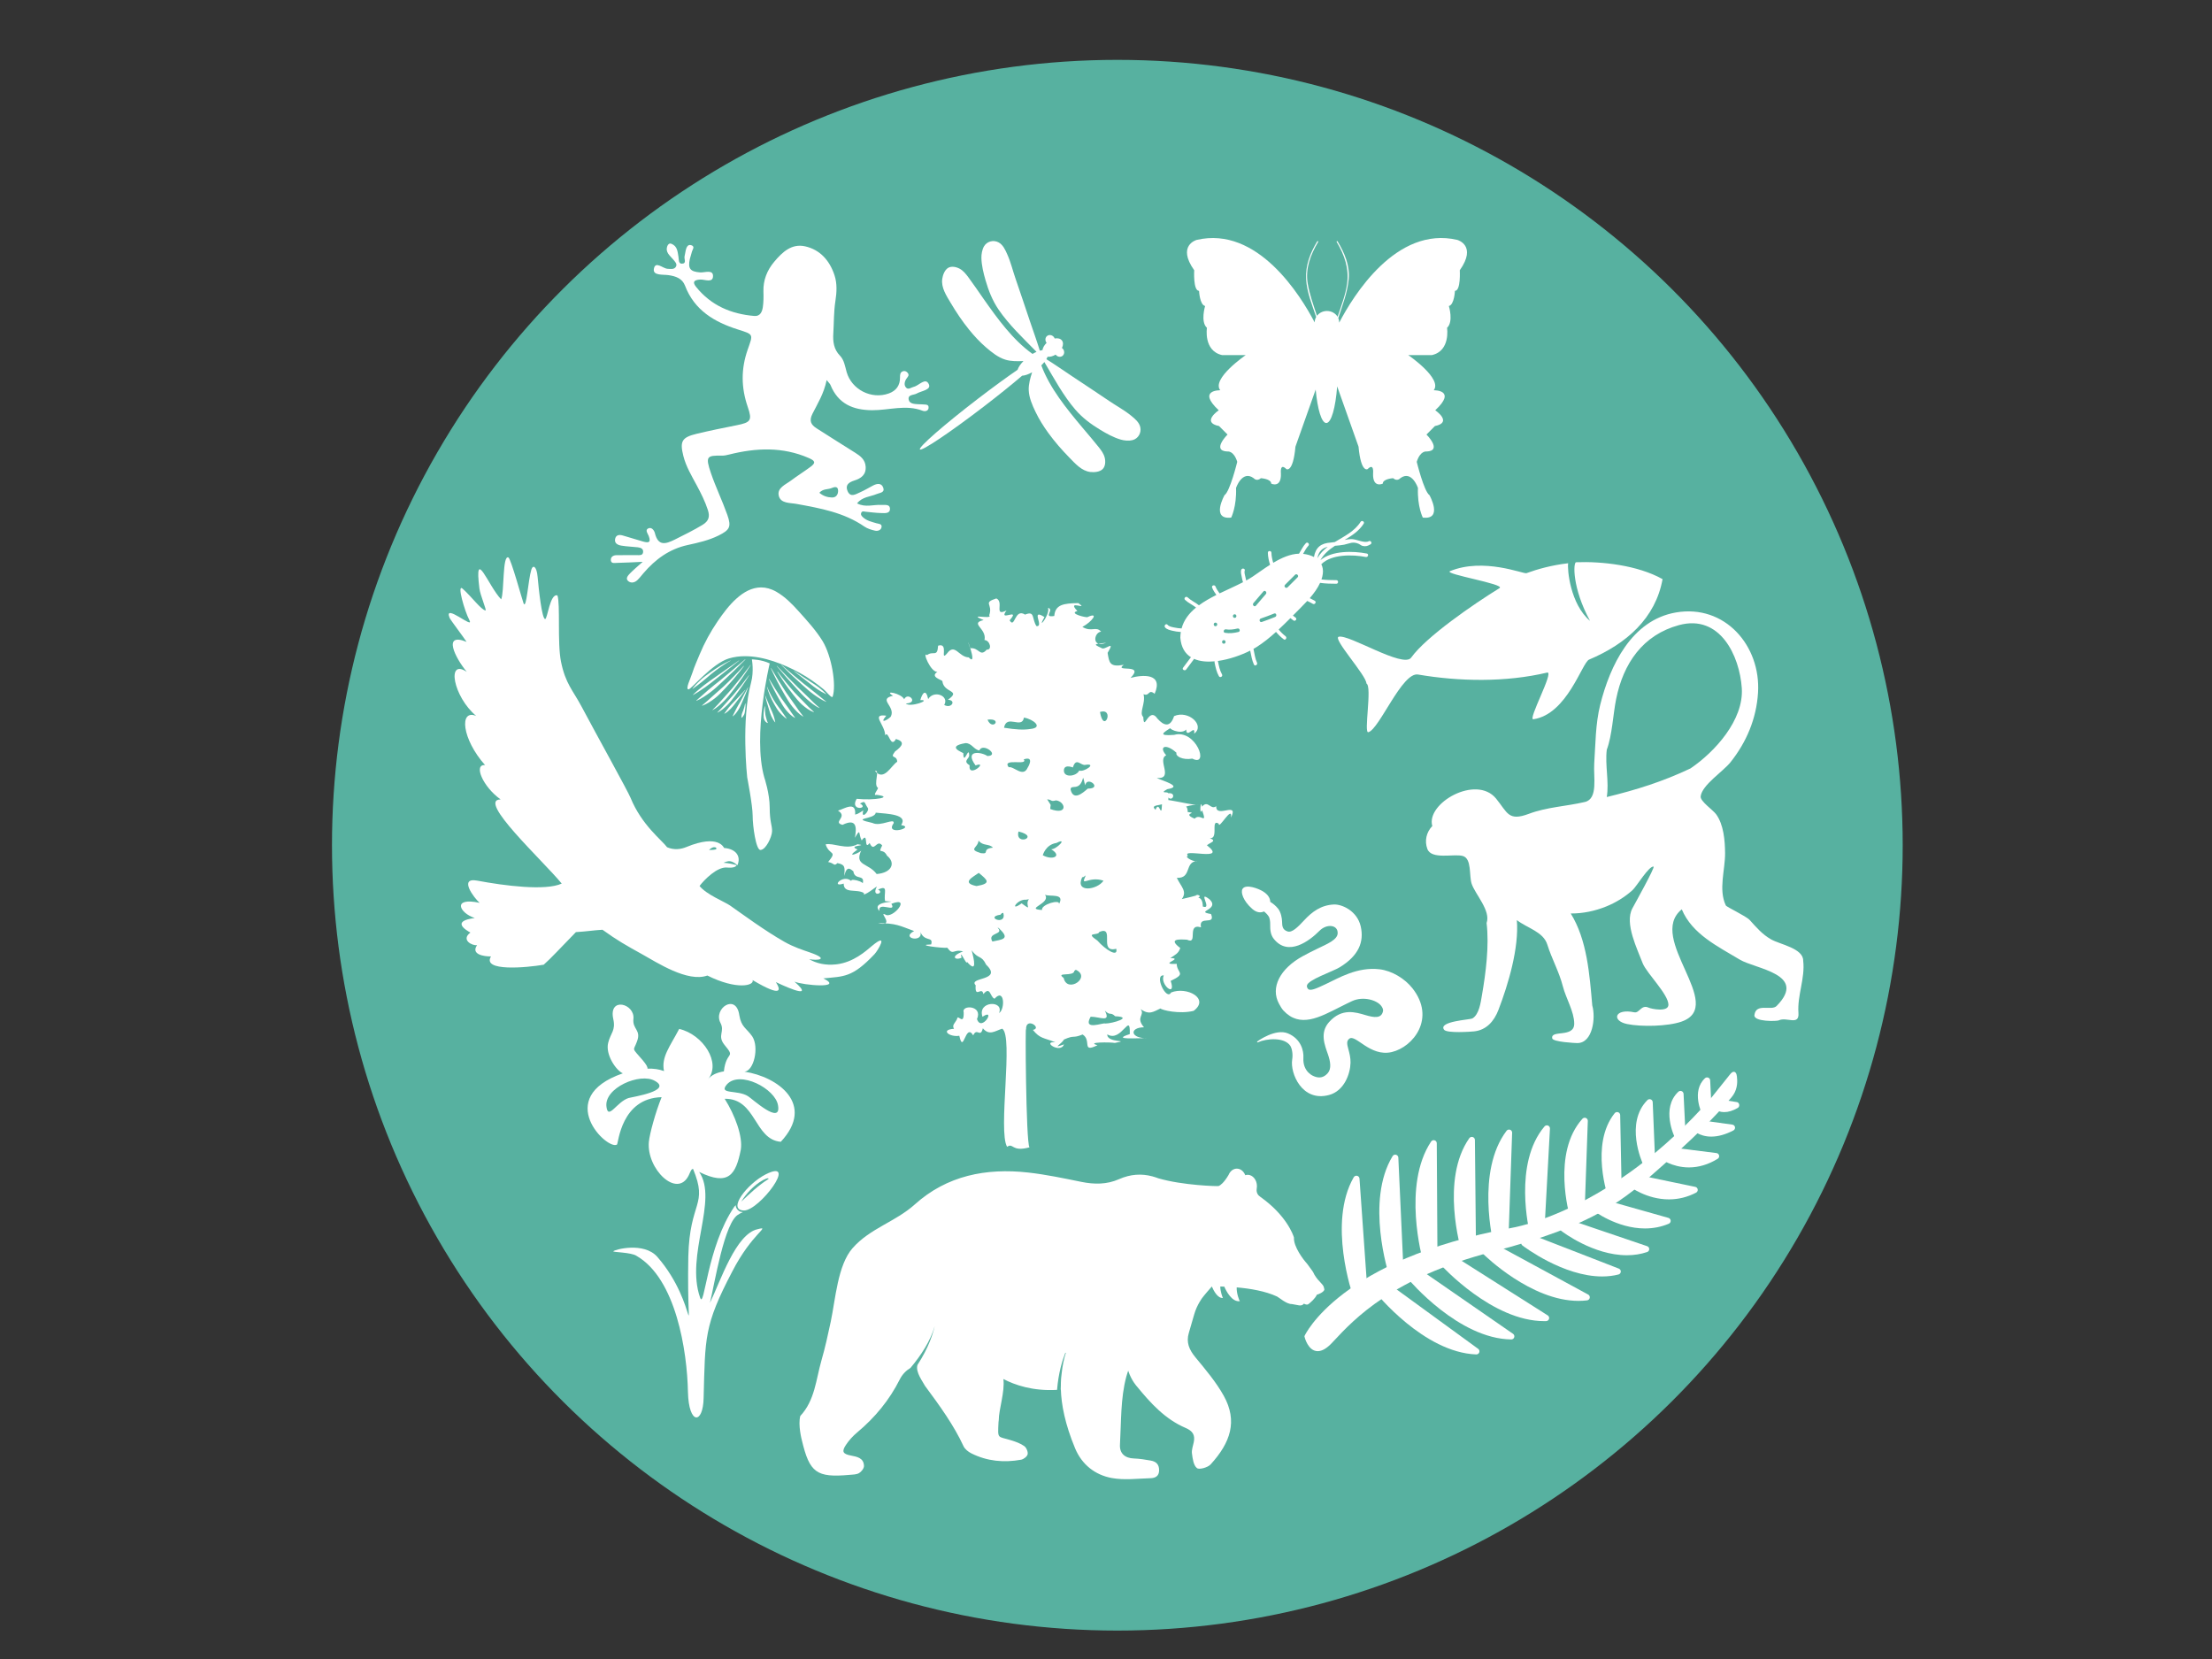 <?xml version="1.0" encoding="UTF-8" standalone="no"?>
<!-- Created with Inkscape (http://www.inkscape.org/) -->

<svg
   xmlns:dc="http://purl.org/dc/elements/1.1/"
   xmlns:cc="http://creativecommons.org/ns#"
   xmlns:rdf="http://www.w3.org/1999/02/22-rdf-syntax-ns#"
   xmlns:svg="http://www.w3.org/2000/svg"
   xmlns="http://www.w3.org/2000/svg"
   xmlns:sodipodi="http://sodipodi.sourceforge.net/DTD/sodipodi-0.dtd"
   xmlns:inkscape="http://www.inkscape.org/namespaces/inkscape"
   width="12cm"
   height="9cm"
   viewBox="0 0 120 90"
   version="1.1"
   id="svg8"
   inkscape:version="0.92.4 (5da689c313, 2019-01-14)"
   sodipodi:docname="BD.svg">
  <rect x="0" y="0" width="120" height="90" fill="#333333" stroke="none"/>
  <defs
     id="defs2" />
  <sodipodi:namedview
     id="base"
     pagecolor="#ffffff"
     bordercolor="#666666"
     borderopacity="1.0"
     inkscape:pageopacity="0.0"
     inkscape:pageshadow="2"
     inkscape:zoom="0.49497475"
     inkscape:cx="16.803503"
     inkscape:cy="221.49735"
     inkscape:document-units="mm"
     inkscape:current-layer="layer1"
     showgrid="false"
     inkscape:window-width="1280"
     inkscape:window-height="961"
     inkscape:window-x="-8"
     inkscape:window-y="-8"
     inkscape:window-maximized="1"
     units="cm" />
  <g
     inkscape:label="Laag 1"
     inkscape:groupmode="layer"
     id="layer1"
     transform="translate(0,-207)">
    <g
       transform="matrix(0.984,0,0,0.984,2148.499,542.629)"
       id="g3735">
      <circle
         inkscape:export-ydpi="300"
         inkscape:export-xdpi="300"
         style="opacity:1;fill:#57b1a0;fill-opacity:1;fill-rule:nonzero;stroke:none;stroke-width:0.556;stroke-miterlimit:4;stroke-dasharray:none;stroke-dashoffset:0;stroke-opacity:1"
         id="circle3556"
         cx="294.488"
         cy="-2121.833"
         r="43.298"
         transform="rotate(-90)" />
      <g
         id="g3733"
         transform="matrix(0.794,0,0,0.794,-1808.098,-437.634)"
         style="fill:#ffffff;fill-opacity:1"
         inkscape:export-xdpi="300"
         inkscape:export-ydpi="300">
        <path
           inkscape:export-ydpi="300"
           inkscape:export-xdpi="300"
           id="path3558"
           d="m -415.317,147.989 c -0.193,0.943 -0.625,1.625 -0.982,2.332 -0.253,0.5 -0.105,0.767 0.281,1.015 0.896,0.575 1.799,1.141 2.701,1.708 0.358,0.225 0.673,0.474 0.708,0.945 0.043,0.58 -0.326,0.829 -0.792,0.975 -0.38,0.119 -0.641,0.315 -0.464,0.728 0.205,0.476 0.566,0.218 0.86,0.092 0.31,-0.135 0.601,-0.311 0.9,-0.47 0.291,-0.155 0.608,-0.197 0.724,0.164 0.105,0.33 -0.254,0.334 -0.46,0.422 -0.45,0.191 -0.998,0.185 -1.364,0.649 0.584,0.306 1.142,0.074 1.685,0.107 0.23,0.013 0.581,-0.066 0.599,0.243 0.023,0.377 -0.355,0.325 -0.603,0.321 -0.362,-0.005 -0.724,-0.059 -1.086,-0.092 -0.114,-0.01 -0.251,-0.074 -0.309,0.087 -0.049,0.136 0.047,0.226 0.137,0.309 0.262,0.238 0.598,0.305 0.921,0.404 0.151,0.046 0.394,0.029 0.357,0.265 -0.037,0.228 -0.271,0.291 -0.459,0.249 -0.256,-0.058 -0.525,-0.141 -0.738,-0.287 -1.421,-0.978 -3.062,-1.269 -4.707,-1.569 -0.457,-0.084 -1.101,-0.022 -1.232,-0.564 -0.133,-0.55 0.472,-0.777 0.848,-1.059 0.445,-0.333 0.919,-0.628 1.365,-0.96 0.367,-0.273 0.312,-0.41 -0.129,-0.603 -1.821,-0.794 -3.661,-0.71 -5.528,-0.244 -0.164,0.041 -0.334,0.081 -0.501,0.078 -1.049,-0.018 -1.165,0.042 -0.768,1.209 0.335,0.983 0.793,1.924 1.14,2.903 0.294,0.829 0.169,1.049 -0.612,1.436 -0.679,0.336 -1.415,0.5 -2.145,0.659 -1.27,0.277 -2.242,0.991 -3.065,1.954 -0.142,0.166 -0.274,0.341 -0.433,0.49 -0.201,0.188 -0.472,0.22 -0.654,0.032 -0.164,-0.169 0.02,-0.369 0.148,-0.503 0.231,-0.239 0.49,-0.452 0.883,-0.807 -0.735,0.033 -1.267,0.063 -1.801,0.074 -0.152,0.003 -0.384,0.063 -0.408,-0.178 -0.023,-0.234 0.162,-0.35 0.372,-0.356 0.484,-0.014 0.968,9.1e-4 1.452,-0.004 0.163,-0.001 0.378,0.034 0.413,-0.191 0.04,-0.253 -0.164,-0.329 -0.365,-0.354 -0.384,-0.046 -0.775,-0.051 -1.155,-0.118 -0.238,-0.041 -0.494,-0.16 -0.417,-0.481 0.067,-0.278 0.303,-0.284 0.529,-0.22 0.465,0.132 0.924,0.282 1.389,0.414 0.33,0.093 0.611,0.135 0.411,-0.382 -0.06,-0.156 -0.263,-0.398 -0.051,-0.515 0.241,-0.133 0.43,0.119 0.479,0.317 0.228,0.917 0.741,0.768 1.381,0.45 0.65,-0.325 1.299,-0.643 1.922,-1.019 0.432,-0.262 0.529,-0.564 0.379,-1.028 -0.195,-0.604 -0.477,-1.162 -0.774,-1.717 -0.353,-0.66 -0.745,-1.302 -0.931,-2.042 -0.255,-1.015 -0.112,-1.292 0.925,-1.54 0.916,-0.219 1.84,-0.409 2.764,-0.591 1,-0.197 1.103,-0.337 0.781,-1.277 -0.455,-1.327 -0.477,-2.62 -0.003,-3.975 0.381,-1.089 0.434,-1.046 -0.69,-1.403 -1.612,-0.511 -3.012,-1.329 -3.662,-3.041 -0.19,-0.501 -0.645,-0.66 -1.164,-0.731 -0.372,-0.051 -1.077,0.044 -0.999,-0.426 0.097,-0.589 0.618,-0.033 0.95,-0.013 0.23,0.013 0.468,0.058 0.585,-0.151 0.106,-0.189 -0.079,-0.358 -0.2,-0.504 -0.228,-0.273 -0.566,-0.5 -0.393,-0.936 0.046,-0.117 0.144,-0.2 0.285,-0.142 0.411,0.168 0.421,0.552 0.482,0.908 0.031,0.184 -0.008,0.473 0.233,0.47 0.363,-0.005 0.143,-0.331 0.19,-0.511 0.037,-0.14 0.048,-0.287 0.083,-0.427 0.049,-0.197 0.139,-0.419 0.375,-0.347 0.302,0.092 0.08,0.315 0.045,0.48 -0.035,0.165 -0.104,0.323 -0.139,0.488 -0.143,0.668 0.036,0.869 0.711,0.923 0.32,0.026 0.901,-0.221 0.901,0.25 -7.3e-4,0.512 -0.583,0.226 -0.9,0.247 -0.44,0.03 -0.542,0.177 -0.273,0.512 1.034,1.289 2.426,1.879 4.037,2.016 0.413,0.035 0.544,-0.292 0.593,-0.607 0.054,-0.357 0.054,-0.725 0.043,-1.088 -0.023,-0.792 0.251,-1.476 0.749,-2.068 0.56,-0.665 1.206,-1.286 2.154,-1.07 1.042,0.238 1.693,0.991 2.028,1.993 0.196,0.587 0.159,1.207 0.066,1.802 -0.117,0.748 -0.098,1.499 -0.145,2.248 -0.035,0.56 0.025,1.1 0.462,1.548 0.291,0.298 0.35,0.734 0.462,1.131 0.346,1.224 1.723,1.927 2.932,1.49 0.506,-0.183 0.781,-0.553 0.776,-1.106 -3.5e-4,-0.173 -0.003,-0.355 0.191,-0.43 0.117,-0.046 0.238,-0.008 0.328,0.093 0.167,0.185 0.003,0.297 -0.085,0.436 -0.123,0.195 -0.173,0.436 -0.01,0.606 0.159,0.168 0.354,-0.019 0.533,-0.059 0.363,-0.082 0.813,-0.682 1.044,-0.179 0.182,0.397 -0.519,0.459 -0.849,0.648 -0.205,0.117 -0.631,0.055 -0.547,0.433 0.065,0.291 0.409,0.29 0.676,0.309 0.096,0.008 0.195,-0.003 0.29,0.01 0.177,0.026 0.45,-0.039 0.41,0.261 -0.026,0.196 -0.243,0.246 -0.412,0.181 -1.164,-0.45 -2.338,-0.031 -3.506,-0.038 -1.338,-0.009 -2.362,-0.451 -2.892,-1.753 -0.032,-0.081 -0.109,-0.143 -0.265,-0.338 z m -0.507,7.824 c 0.27,0.229 0.564,0.318 0.874,0.327 0.301,0.009 0.432,-0.22 0.429,-0.47 -0.005,-0.357 -0.288,-0.252 -0.465,-0.18 -0.26,0.105 -0.582,0.032 -0.838,0.323 z"
           style="clip-rule:evenodd;fill:#ffffff;fill-opacity:1;fill-rule:evenodd;stroke-width:0.243"
           inkscape:connector-curvature="0" />
        <path
           inkscape:export-ydpi="300"
           inkscape:export-xdpi="300"
           style="fill:#ffffff;fill-opacity:1;stroke-width:0.126"
           id="path3560"
           d="m -371.522,138.255 c -4.248,-0.994 -7.241,3.896 -8.209,5.751 6.7e-4,-0.009 0.002,-0.018 0.002,-0.027 0,-0.105 -0.022,-0.204 -0.062,-0.295 0.288,-0.884 0.633,-1.766 0.723,-2.697 0.092,-0.95 -0.293,-1.835 -0.77,-2.632 -0.025,-0.042 -0.09,-0.004 -0.065,0.038 0.544,0.909 0.868,1.833 0.724,2.899 -0.106,0.784 -0.41,1.546 -0.661,2.298 -0.146,-0.239 -0.422,-0.401 -0.739,-0.401 -0.011,0 -0.021,9.8e-4 -0.032,0.003 -0.004,-2.5e-4 -0.008,-0.003 -0.012,-0.003 -0.009,0 -0.018,0.003 -0.028,0.004 -0.257,0.02 -0.48,0.147 -0.621,0.332 -0.243,-0.736 -0.509,-1.468 -0.64,-2.233 -0.179,-1.047 0.194,-2.013 0.724,-2.899 0.025,-0.042 -0.04,-0.08 -0.066,-0.038 -0.492,0.822 -0.824,1.662 -0.77,2.632 0.05,0.894 0.413,1.771 0.697,2.618 -0.065,0.111 -0.102,0.239 -0.102,0.374 0,0.003 3.3e-4,0.006 6.7e-4,0.009 -0.978,-1.869 -3.965,-6.722 -8.199,-5.732 0,0 -1.389,0.379 -0.168,2.105 0,0 -0.084,1.431 0.337,1.431 0,0 0.042,0.968 0.421,1.052 0,0 -0.337,1.095 0.126,1.515 0,0 -0.253,1.6 1.052,1.894 h 1.642 c 0,0 -2.399,1.642 -1.768,2.442 0,0 -1.643,-0.042 -0.106,1.389 0,0 -1.241,0.842 0.022,1.095 l 0.587,0.589 c 0,0 -1.139,1.137 0,1.179 0,0 0.423,-0.084 0.676,0.716 0,0 -0.505,2.063 -0.884,2.315 0,0 -0.968,1.726 0.463,1.558 0,0 0.388,-0.762 0.337,-2.063 0,0 0.429,-1.263 1.225,-0.673 0,0 0.206,0.253 0.501,0 0,0 0.716,0.042 0.716,0.379 0,0 0.716,0.337 0.673,-0.716 0,0 -0.084,-0.758 0.379,-0.295 0,0 0.463,0.294 0.631,-1.558 l 1.405,-3.964 c 0.125,1.367 0.408,2.322 0.737,2.322 0.347,0 0.642,-1.059 0.755,-2.544 l 1.484,4.186 c 0.168,1.852 0.631,1.558 0.631,1.558 0.463,-0.463 0.379,0.295 0.379,0.295 -0.042,1.052 0.673,0.716 0.673,0.716 0,-0.337 0.716,-0.379 0.716,-0.379 0.295,0.253 0.501,0 0.501,0 0.796,-0.589 1.225,0.673 1.225,0.673 -0.051,1.301 0.337,2.063 0.337,2.063 1.431,0.168 0.463,-1.558 0.463,-1.558 -0.379,-0.253 -0.884,-2.315 -0.884,-2.315 0.253,-0.8 0.676,-0.716 0.676,-0.716 1.139,-0.042 0,-1.179 0,-1.179 l 0.587,-0.589 c 1.263,-0.253 0.022,-1.095 0.022,-1.095 1.537,-1.431 -0.106,-1.389 -0.106,-1.389 0.631,-0.8 -1.768,-2.442 -1.768,-2.442 h 1.642 c 1.305,-0.295 1.052,-1.894 1.052,-1.894 0.463,-0.421 0.126,-1.515 0.126,-1.515 0.379,-0.084 0.421,-1.052 0.421,-1.052 0.421,0 0.337,-1.431 0.337,-1.431 1.221,-1.726 -0.168,-2.105 -0.168,-2.105 z"
           inkscape:connector-curvature="0" />
        <path
           inkscape:export-ydpi="300"
           inkscape:export-xdpi="300"
           style="fill:#ffffff;fill-opacity:1;stroke-width:0.335"
           id="path3562"
           d="m -415.553,189.529 c 1.504,0.739 -1.426,0.48 -1.999,0.226 1.686,1.483 -1.277,0.039 -1.291,0.034 0.326,0.512 0.516,1.122 -1.614,-0.139 0.134,0.381 -1.096,0.705 -3.142,-0.317 -1.378,0.491 -3.491,-0.901 -4.543,-1.485 -1.113,-0.617 -1.71,-0.953 -2.74,-1.694 -0.637,0.036 -1.022,0.112 -1.845,0.164 -1.041,1.065 -1.761,1.852 -2.236,2.263 -1.178,0.205 -4.309,0.494 -3.66,-0.576 -0.481,0.011 -1.421,-0.137 -0.965,-0.783 -0.327,0.058 -1.148,-0.357 -0.465,-0.873 -0.311,-0.168 -1.361,-0.798 0.302,-1.009 -1.095,-0.359 -1.572,-1.471 0.339,-1.053 -0.389,-0.341 -1.484,-1.791 -0.166,-1.543 1.866,0.351 4.738,0.725 5.866,0.204 -1.329,-1.617 -5.926,-5.832 -4.242,-5.842 -1.256,-0.896 -1.895,-2.464 -1.08,-2.384 -1.607,-1.804 -1.82,-3.905 -0.617,-3.415 -1.592,-1.329 -2.084,-4.015 -0.655,-3.061 -0.821,-0.994 -1.69,-2.764 -0.013,-2.081 -0.205,-0.325 -1.12,-1.523 -1.178,-1.665 -0.448,-1.087 1.753,0.864 1.371,0.15 -0.328,-0.614 -0.885,-2.548 -0.47,-2.18 0.623,0.554 1.288,1.47 1.591,1.514 0.104,0.015 -0.363,-1.05 -0.422,-1.52 -0.372,-2.986 0.612,-0.181 1.509,0.75 0.229,-0.509 0.079,-3.111 0.505,-2.909 0.174,0.083 0.974,3.003 1.052,3.188 0.199,0.467 0.317,-1.629 0.539,-2.343 0.113,-0.364 0.372,-0.237 0.436,0.506 0.077,0.884 0.298,2.912 0.522,2.925 0.161,0.009 0.338,-1.816 0.855,-1.637 0.208,0.599 -0.018,3.301 0.247,4.6 0.312,1.533 0.827,1.986 1.421,3.103 1.118,2.102 3.21,5.862 3.407,6.345 0.778,1.908 2.189,2.95 2.538,3.433 0.495,0.213 0.968,0.139 1.34,-0.015 2.259,-0.932 2.6,0.064 2.621,0.066 0.836,0.067 1.186,0.59 0.924,1.198 -0.408,-0.34 -0.592,-0.336 -0.965,-0.17 0.242,0.005 0.76,0.108 0.909,0.168 -0.044,0.087 -0.167,0.206 -0.677,0.163 -0.68,-0.058 -1.572,0.846 -1.898,1.28 0.471,0.595 1.741,1.095 2.118,1.357 0.838,0.583 2.391,1.739 3.788,2.528 0.642,0.363 1.273,0.562 1.741,0.724 1.438,0.498 0.525,0.58 -0.04,0.472 0.5,0.292 1.133,0.443 1.869,0.363 1.213,-0.131 2.077,-0.933 2.501,-1.286 1.21,-1.007 0.399,0.337 0.171,0.577 -1.554,1.64 -2.12,1.536 -3.561,1.682 z m -7.424,-8.99 c 0.009,-0.08 -0.014,-0.11 -0.151,-0.116 -0.049,-0.003 -0.188,0.021 -0.358,0.192 0.199,0 0.502,-0.013 0.509,-0.075 z"
           inkscape:connector-curvature="0" />
        <path
           inkscape:export-ydpi="300"
           inkscape:export-xdpi="300"
           inkscape:export-filename="C:\Users\u0076217\Desktop\Experiment logger.png"
           sodipodi:nodetypes="cccccccccccccccccccccccccccccccccccccccccccccccccccccccccccccccccccccccccccccccccccccccccccccccccccccccccccccccccccccccccccccccccccccccccccccccccccccccccccccccccccccccccccccccccccccccccccccccccccccccccccccccccccccccccccccccccccccccccccccccccccccccccccccccccccc"
           inkscape:connector-curvature="0"
           d="m -403.539,163.147 c 0.57,0.247 -0.209,1.293 0.711,0.836 -0.631,0.857 1.04,-0.257 0.216,0.685 0.375,0.629 0.332,-0.873 1.074,-0.396 0.699,-0.292 0.455,0.279 0.788,0.799 0.568,0.068 -0.458,-1.266 0.557,-0.63 -0.573,1.001 0.398,-0.119 0.25,-0.64 0.466,0.136 -0.397,0.701 0.432,0.566 0.062,-0.779 0.619,-0.88 1.671,-0.894 0.792,0.565 -0.884,-0.303 -0.066,0.55 -0.661,0.173 0.653,0.48 0.704,0.421 0.841,-0.386 0.31,0.328 -0.359,0.682 0.651,0.39 0.938,-0.083 1.301,0.331 -0.505,0.042 -0.684,1.172 0.36,0.769 -0.788,0.097 -0.983,0.069 -0.335,0.366 0.234,0.205 1.015,-0.646 0.427,0.338 0.113,0.672 0.134,1.013 1.122,0.828 -0.747,0.554 1.5,-0.136 0.473,0.909 0.8,-0.219 2.303,-0.356 1.671,1.103 -0.454,-0.367 -0.345,0.217 -0.773,0.026 0.169,0.638 -0.337,1.296 -0.015,1.588 0.046,1.106 0.364,-0.798 0.991,0.12 0.424,0.474 0.878,0.646 1.146,-0.183 1.002,-0.444 2.175,0.657 1.393,1.217 0.112,-0.708 -0.534,0.397 -0.55,-0.286 -0.376,0.414 -1.405,-0.129 -1.039,-0.143 -0.532,0.348 -1,0.606 0.197,0.515 1.53,-0.431 2.48,2.279 1.266,1.648 -0.675,0.12 -1.193,-0.174 -1.098,-0.404 -0.731,-0.673 -1.266,-0.447 -0.714,0.173 -0.667,0.303 0.571,1.676 -0.662,1.573 0.381,0.195 1.894,0.595 0.735,0.779 -0.594,0.334 0.038,0.141 0.064,0.284 0.588,-0.069 0.318,0.599 0.004,0.297 0.154,0.724 -1.447,0.342 -0.883,0.853 0.265,-0.735 0.402,0.75 0.447,-0.389 -1.037,-0.791 1.884,0.08 2.609,0.066 -1.377,-0.184 -2.238,1.217 -1.77,0.138 0.196,0.368 0.926,-0.587 0.95,0.342 0.794,0.076 -0.472,0.068 0.48,0.458 0.38,-0.43 0.903,0.512 0.517,-0.59 -0.211,0.485 -0.103,-0.884 -0.008,-0.242 0.422,-0.506 0.592,0.267 0.987,-0.036 -0.031,0.886 1.599,-0.385 1.025,0.795 0.118,-0.941 -0.87,0.9 -0.85,0.418 -0.68,-0.412 0.219,1.501 -0.957,0.883 0.997,0.315 0.456,0.363 0.135,0.617 1.517,1.187 -1.826,0.165 -1.315,0.732 -0.311,0.08 0.483,0.475 0.647,0.363 -0.91,0.043 -0.358,1.219 -1.42,1.168 0.297,0.625 0.738,0.934 0.346,1.475 2.121,-0.486 0.43,-0.219 1.153,-0.278 0.525,0.226 -1.311,0.377 -0.536,0.248 0.4,-0.143 0.836,-0.207 0.842,0.547 0.71,0.256 -0.43,-1.185 0.472,-0.496 0.749,0.739 -1.081,0.819 0.097,1.016 0.346,0.838 -0.882,0.049 -0.695,0.925 -1.032,-0.311 -0.165,1.236 -0.965,0.86 -0.566,-0.038 -1.337,-0.072 -0.476,0.575 -0.117,0.386 -0.375,0.48 -0.69,0.7 1,0.009 -0.918,0.463 0.443,0.4 0.02,0.666 0.718,0.647 -0.418,1.184 0.411,1.214 -0.779,0.241 -0.48,-0.381 -0.702,-0.074 0.186,1.798 0.506,1.187 1.09,-0.44 2.716,0.421 1.568,1.274 -0.986,0.242 -2.206,-0.048 -2.301,-0.167 -0.502,0.231 -0.78,0.476 -1.382,0.044 0.333,0.44 -0.379,0.542 0.235,1.264 -1.044,0.011 -0.975,0.807 0.312,0.759 -0.697,-0.031 -2.671,0.151 -1.298,-0.285 0.055,-1.619 -0.566,0.617 -1.561,0.018 -0.035,0.63 1.713,0.362 0.524,0.594 -0.297,-0.056 -2.063,-0.068 -1.202,0.158 -1.141,0.56 -0.381,-0.337 -1.035,-0.744 -0.737,0.297 -0.517,0.006 -1.299,0.352 -0.153,0.311 -0.899,0.667 0.004,0.334 -0.237,0.678 -1.583,-0.235 -0.594,-0.143 -0.838,-0.335 -1.064,-0.245 -1.565,-0.861 0.695,-0.124 -0.552,-0.969 -0.469,0.018 -0.073,-1.045 -0.018,7.841 0.233,8.135 -1.258,0.348 -1.101,-0.344 -1.553,-0.036 -0.647,-1.069 0.461,-7.711 -0.34,-8.202 -0.496,0.153 -0.89,0.512 -1.345,-0.029 -0.171,0.714 -0.407,-0.087 -0.669,0.493 -0.551,-0.915 -0.67,1.388 -0.965,0.027 -0.674,0.116 -1.355,-0.419 -0.367,-0.484 -0.165,-0.254 0.067,-0.382 0.213,-0.682 0.033,-0.392 0.482,0.525 0.458,-0.454 -0.183,-0.542 1.355,-0.504 0.924,0.462 0.307,0.942 1.365,-0.813 0.381,-0.161 -0.376,-1.104 1.525,-1.167 1.151,-0.257 0.43,-0.262 0.384,-1.775 -0.312,-0.997 -0.315,-0.096 -0.285,-0.919 -0.777,-0.319 -0.098,-0.585 -0.605,0.365 -0.535,-0.612 -0.555,-0.585 1.932,-0.286 0.729,-1.429 -0.34,-0.709 -0.554,-0.352 -1.004,-1.004 0.169,0.672 0.394,1.635 -0.326,0.806 0.009,0.338 -0.568,-1.016 -0.378,-0.29 -0.456,0.219 -0.812,-0.105 0.106,-0.432 -0.706,-0.203 -0.657,0.332 -1.098,-0.257 -0.396,0.038 -2.278,-0.205 -1.119,-0.23 0.174,-0.622 -0.494,-0.096 -0.792,-0.971 0.42,0.899 -1.42,0.576 -0.392,0.04 -1.005,-0.366 -1.239,-0.55 -2.522,-0.542 1.281,0.262 0.015,-0.832 0.507,-0.61 0.506,0.371 1.88,-1.308 0.435,-0.739 0.402,0.675 -0.968,-0.214 -0.825,0.502 -0.714,-0.771 1.771,-0.597 0.392,-0.689 -0.127,-0.541 0.273,-1.163 -0.491,-0.799 0.512,0.234 -0.504,0.593 -0.088,-0.202 0.138,-0.149 -1.049,0.823 -0.893,0.438 -0.52,-0.308 -1.408,0.074 -1.405,-0.654 -0.999,0.326 0.064,-0.824 0.63,-0.066 -0.514,-0.424 1.039,-0.049 0.66,0.176 0.273,-0.843 -0.529,-0.28 -0.619,-0.964 -0.18,-0.13 -0.452,-0.461 -0.63,0.323 0.034,-0.571 0.097,-0.78 -0.476,-0.891 -0.262,0.246 -0.192,0.006 -0.645,-0.077 0.671,-0.818 0.094,-0.425 -0.176,-1.223 0.513,-0.135 1.447,0.411 2.217,-0.01 0.851,0.114 -0.787,0.057 0.004,0.363 -0.973,0.688 0.249,0.205 0.265,0.043 -0.528,1.106 0.484,0.874 1.058,1.662 1.057,-0.084 1.344,-0.773 0.719,-1.275 -0.295,-0.59 -0.675,-0.034 -0.334,-0.707 -0.383,-0.487 -0.556,0.554 -0.872,-0.172 -0.434,0.586 -0.052,-0.882 -0.551,-0.176 -0.24,-0.439 -0.044,-0.925 -0.471,-0.187 0.126,-0.7 0.141,-1.386 -0.861,-0.898 -0.73,-0.187 0.417,-0.547 -0.314,-0.986 0.425,-0.118 1.274,-0.708 1.19,0.275 0.18,-0.055 0.16,-0.028 0.568,-0.293 -0.206,0.717 0.502,0.009 0.297,-0.191 -0.256,-0.372 -0.129,-0.5 -0.53,-0.284 0.688,0.355 -0.748,0.56 -0.229,-0.328 1.263,0.134 2.614,-0.127 1.378,-0.276 -0.322,0.091 0.17,-0.448 0.096,-0.49 -0.332,-0.215 0.174,-1.292 -0.202,-1.169 0.621,0.758 1.133,-0.388 1.543,-0.638 -0.019,-0.516 -0.563,-0.164 -0.151,-0.713 0.559,-0.407 0.676,-0.687 0.066,-0.87 -0.391,0.706 -0.505,-0.632 -0.751,-0.257 -0.013,-0.748 -1.024,-1.503 0.077,-1.36 -0.591,0.699 0.284,0.183 0.329,0.033 0.309,-0.7 -0.93,-1.179 0.14,-1.415 -0.717,-0.429 0.591,-0.166 0.773,0.242 0.271,-0.552 1.041,0.264 0.114,0.293 0.292,0.306 1.839,-0.269 1.008,-0.235 0.134,-0.478 0.385,-0.831 0.546,-0.07 0.401,-0.653 1.484,-0.225 1.114,0.407 0.506,0.289 0.859,-0.334 0.256,-0.359 0.968,-0.692 -0.301,-0.449 -0.385,-1.297 -0.027,-0.084 -0.894,-0.292 -0.345,-0.641 -0.463,0.04 -1.078,-1.456 -0.722,-1.162 0.432,-0.335 0.722,0.186 0.77,-0.656 0.786,-0.25 0.087,1.165 0.625,0.533 0.549,-0.738 0.81,0.263 1.501,0.279 0.733,0.784 -0.41,-2.068 0.102,-0.633 0.621,-0.076 0.67,0.641 1.151,0.095 0.399,0.033 0.224,-0.648 -0.158,-0.667 0.183,-0.806 -1.065,-1.156 -0.059,-1.385 -1.223,-0.506 0.675,-0.004 0.389,-0.334 0.279,-0.809 -0.487,-0.849 0.491,-1.169 z m 7.202,7.887 c 0.266,1.579 1.044,-0.321 0,0 z m -5.281,0.389 c -0.139,0.835 -1.201,-0.272 -1.382,0.704 0.804,0.131 1.358,0.161 1.814,0.088 0.951,-0.089 0.226,-0.682 -0.432,-0.792 z m -2.529,0.143 c 0.34,0.825 1.087,-0.129 0,0 z m -1.539,1.631 c -1.361,0.236 -0.197,0.639 -0.141,0.695 0.015,0.951 0.394,-0.596 0.409,0.163 -0.009,0.244 -0.466,0.377 0.028,0.678 -0.12,0.961 1.359,-0.335 0.414,0.011 -0.805,-1.089 0.368,-0.958 0.827,-0.651 0.884,-0.032 -0.335,-0.967 -0.566,-0.388 -0.385,-0.058 -0.536,-0.527 -0.972,-0.509 z m 4.054,1.125 c 0.34,0.468 -1.548,-0.127 -1.045,0.549 0.347,-0.097 0.997,0.742 1.313,0.038 0.006,-2.9e-4 0.529,-0.847 -0.267,-0.587 z m 3.416,0.557 c 0.226,0.116 -0.617,-0.335 -0.628,0.213 -0.008,0.534 0.877,0.416 1.067,0.006 0.308,0.142 1.275,-0.522 0.436,-0.396 -0.312,0.093 -0.651,-0.565 -0.876,0.176 z m 0.707,0.718 c -0.25,1.006 -0.864,0.41 -0.869,0.825 0.192,0.79 0.817,0.265 1.191,-0.067 1.078,0.003 -0.067,-0.918 -0.168,-0.234 -0.106,-0.271 -0.069,-0.322 -0.154,-0.524 z m -2.496,1.503 c 0.342,0.555 0.226,0.233 0.216,0.673 1.259,0.456 1.06,-0.515 0.4,-0.603 -0.412,0.113 -0.238,-0.045 -0.616,-0.07 z m -11.904,0.924 c -0.039,0.491 -1.869,0.348 -0.227,0.715 0.566,0.283 1.547,-0.384 1.473,0.018 -0.656,0.909 1.556,0.291 0.518,0.129 0.512,-0.75 -0.955,-0.782 -1.765,-0.862 z m 9.914,1.308 c -0.269,1.039 1.544,0.369 0,0 z m -2.774,0.63 c -0.04,0.52 -0.758,0.592 0.167,0.875 0.654,0.084 -0.001,-0.291 0.831,-0.383 -0.269,-0.299 -0.691,-0.092 -0.997,-0.492 z m 5.41,0.165 c -0.765,0.119 -0.943,0.847 -0.951,0.853 0.683,0.38 1.38,0.059 0.581,-0.413 0.37,0.018 1.201,-0.859 0.37,-0.44 z m -5.395,2.078 c -0.376,0.276 -1.264,0.688 -0.158,0.916 1.074,-0.182 0.746,-0.427 0.158,-0.916 z m 7.18,0.301 c -0.523,1.114 1.047,0.884 1.481,0.242 -1.063,-0.36 -1.626,0.518 -1.235,-0.365 -0.084,0.039 -0.139,0.142 -0.246,0.123 z m -13.979,0.649 0.014,0.014 z m 11.395,0.568 c 0.457,0.611 -1.462,0.981 -0.205,1.059 -0.084,-0.385 1.288,-0.773 1.178,-0.412 0.439,-0.782 -0.649,-0.49 -0.973,-0.647 z m -1.312,0.345 c -0.63,-0.059 -1.186,0.886 -0.308,0.253 0.819,0.595 0.187,0.117 0.506,-0.286 z m -1.774,1.041 c -1.153,0.162 0.463,0.815 0.191,-0.132 l -0.113,0.037 z m -7.462,0.762 0.017,0.014 z m 7.253,0.132 c 0.52,0.517 -0.751,0.316 -0.356,0.968 0.643,-0.14 1.253,-0.154 0.523,-0.85 l -0.072,-0.079 z m 7.07,0.301 c -0.065,0.285 -1.054,-0.02 -0.136,0.601 0.565,0.644 1.458,1.196 1.311,0.57 -1.262,0.315 -0.051,-1.623 -1.176,-1.171 z m -1.737,2.709 c -0.034,0.417 -1.344,0.053 -0.74,0.487 0.245,1.109 1.956,-0.051 0.843,-0.567 z m 2.122,2.763 c 0.439,0.858 -0.35,0.416 -0.987,0.416 -0.584,1.019 0.887,0.385 1.006,0.474 0.52,10e-4 1.994,-0.451 0.696,-0.506 -0.348,-0.331 -0.319,-0.003 -0.715,-0.385 z"
           style="fill:#ffffff;fill-opacity:1;stroke:#000000;stroke-width:0.003"
           id="path3564" />
        <g
           inkscape:export-ydpi="300"
           inkscape:export-xdpi="300"
           style="fill:#ffffff;fill-opacity:1"
           id="g3701"
           transform="matrix(0.335,0,0,0.335,-383.555,189.128)">
          <g
             style="fill:#ffffff;fill-opacity:1"
             id="g3570">
            <g
               style="fill:#ffffff;fill-opacity:1"
               id="g3568">
              <path
                 style="fill:#ffffff;fill-opacity:1"
                 d="M 15.302,67.686 16.88,66.813 C 17.084,66.7 17.211,66.485 17.211,66.25 L 17.209,65.033 15.631,42.7 c -0.02,-0.282 -0.221,-0.517 -0.497,-0.581 -0.272,-0.063 -0.558,0.062 -0.7,0.306 -5.423,9.434 -0.271,24.285 -0.048,24.912 0.063,0.178 0.2,0.318 0.377,0.387 0.074,0.027 0.151,0.041 0.228,0.041 0.108,0.001 0.216,-0.027 0.311,-0.079 z"
                 id="path3566"
                 inkscape:connector-curvature="0" />
            </g>
          </g>
          <g
             style="fill:#ffffff;fill-opacity:1"
             id="g3576">
            <g
               style="fill:#ffffff;fill-opacity:1"
               id="g3574">
              <path
                 style="fill:#ffffff;fill-opacity:1"
                 d="m 22.733,63.322 1.599,-0.836 c 0.207,-0.107 0.339,-0.318 0.345,-0.553 l 0.028,-1.215 -1.023,-22.367 c -0.013,-0.282 -0.209,-0.522 -0.482,-0.592 -0.275,-0.072 -0.561,0.046 -0.708,0.288 -5.655,9.296 -0.873,24.271 -0.667,24.903 0.059,0.18 0.193,0.324 0.368,0.396 0.079,0.031 0.161,0.047 0.243,0.047 0.103,0.002 0.205,-0.022 0.297,-0.071 z"
                 id="path3572"
                 inkscape:connector-curvature="0" />
            </g>
          </g>
          <g
             style="fill:#ffffff;fill-opacity:1"
             id="g3582">
            <g
               style="fill:#ffffff;fill-opacity:1"
               id="g3580">
              <path
                 style="fill:#ffffff;fill-opacity:1"
                 d="m 29.709,60.285 1.631,-0.77 c 0.211,-0.1 0.352,-0.307 0.367,-0.539 L 31.783,57.759 31.65,35.372 c -0.002,-0.283 -0.188,-0.53 -0.458,-0.611 -0.27,-0.08 -0.562,0.024 -0.718,0.26 -6.02,9.064 -1.836,24.218 -1.655,24.858 0.051,0.182 0.18,0.332 0.352,0.41 0.084,0.039 0.175,0.059 0.266,0.059 0.091,0 0.186,-0.022 0.272,-0.063 z"
                 id="path3578"
                 inkscape:connector-curvature="0" />
            </g>
          </g>
          <g
             style="fill:#ffffff;fill-opacity:1"
             id="g3588">
            <g
               style="fill:#ffffff;fill-opacity:1"
               id="g3586">
              <path
                 style="fill:#ffffff;fill-opacity:1"
                 d="m 37.685,58.301 1.628,-0.723 c 0.218,-0.098 0.365,-0.309 0.38,-0.547 l 0.072,-1.154 -0.211,-21.186 c -0.003,-0.279 -0.186,-0.525 -0.452,-0.607 -0.267,-0.081 -0.555,0.017 -0.716,0.245 -6.003,8.58 -1.76,22.962 -1.576,23.571 0.054,0.176 0.18,0.32 0.347,0.396 0.085,0.039 0.176,0.059 0.268,0.059 0.088,0 0.176,-0.017 0.26,-0.054 z"
                 id="path3584"
                 inkscape:connector-curvature="0" />
            </g>
          </g>
          <g
             style="fill:#ffffff;fill-opacity:1"
             id="g3594">
            <g
               style="fill:#ffffff;fill-opacity:1"
               id="g3592">
              <path
                 style="fill:#ffffff;fill-opacity:1"
                 d="m 44.345,56.998 1.659,-0.662 c 0.221,-0.088 0.375,-0.291 0.4,-0.527 l 0.125,-1.164 0.74,-21.443 c 0.01,-0.279 -0.163,-0.533 -0.427,-0.626 -0.263,-0.094 -0.557,-0.006 -0.727,0.217 -6.379,8.418 -2.787,23.142 -2.631,23.765 0.045,0.18 0.165,0.33 0.329,0.416 0.093,0.045 0.193,0.07 0.293,0.07 0.082,-10e-4 0.163,-0.017 0.239,-0.046 z"
                 id="path3590"
                 inkscape:connector-curvature="0" />
            </g>
          </g>
          <g
             style="fill:#ffffff;fill-opacity:1"
             id="g3600">
            <g
               style="fill:#ffffff;fill-opacity:1"
               id="g3598">
              <path
                 style="fill:#ffffff;fill-opacity:1"
                 d="m 51.779,54.557 1.667,-0.566 c 0.23,-0.08 0.397,-0.281 0.429,-0.523 l 0.145,-1.09 1.089,-20.039 c 0.016,-0.275 -0.146,-0.53 -0.403,-0.631 -0.252,-0.101 -0.548,-0.03 -0.726,0.181 -6.532,7.699 -3.176,21.625 -3.03,22.213 0.044,0.176 0.158,0.324 0.315,0.41 0.096,0.053 0.201,0.078 0.308,0.078 0.068,0 0.138,-0.012 0.206,-0.033 z"
                 id="path3596"
                 inkscape:connector-curvature="0" />
            </g>
          </g>
          <g
             style="fill:#ffffff;fill-opacity:1"
             id="g3606">
            <g
               style="fill:#ffffff;fill-opacity:1"
               id="g3604">
              <path
                 style="fill:#ffffff;fill-opacity:1"
                 d="m 60.09,51.176 1.656,-0.52 c 0.24,-0.075 0.415,-0.285 0.444,-0.537 l 0.119,-1.008 0.647,-18.36 c 0.009,-0.27 -0.152,-0.516 -0.401,-0.617 -0.247,-0.102 -0.535,-0.036 -0.719,0.166 -6.385,7.094 -2.714,19.903 -2.555,20.444 0.049,0.166 0.162,0.305 0.313,0.385 0.094,0.051 0.198,0.076 0.302,0.076 0.066,0 0.131,-0.01 0.194,-0.029 z"
                 id="path3602"
                 inkscape:connector-curvature="0" />
            </g>
          </g>
          <g
             style="fill:#ffffff;fill-opacity:1"
             id="g3610">
            <path
               style="fill:#ffffff;fill-opacity:1"
               d="m 67.892,47.394 c -0.093,0 -0.185,-0.02 -0.27,-0.06 -0.157,-0.073 -0.278,-0.206 -0.336,-0.369 -0.163,-0.46 -3.927,-11.363 1.237,-17.818 0.168,-0.211 0.451,-0.293 0.708,-0.207 0.256,0.087 0.43,0.326 0.435,0.596 l 0.313,15.848 -0.057,0.883 c -0.016,0.251 -0.178,0.468 -0.412,0.557 l -1.391,0.528 c -0.073,0.028 -0.151,0.042 -0.227,0.042 z"
               id="path3608"
               inkscape:connector-curvature="0" />
          </g>
          <g
             style="fill:#ffffff;fill-opacity:1"
             id="g3616">
            <g
               style="fill:#ffffff;fill-opacity:1"
               id="g3614">
              <path
                 style="fill:#ffffff;fill-opacity:1"
                 d="m 76.407,26.854 c -0.011,-0.254 -0.172,-0.479 -0.408,-0.572 -0.241,-0.093 -0.508,-0.034 -0.688,0.145 -4.722,4.741 -1.107,12.857 -0.95,13.2 0.106,0.233 0.339,0.376 0.584,0.376 0.061,0 0.12,-0.008 0.181,-0.026 l 1.253,-0.366 c 0.258,-0.076 0.442,-0.304 0.46,-0.573 l 0.041,-0.67"
                 id="path3612"
                 inkscape:connector-curvature="0" />
            </g>
          </g>
          <g
             style="fill:#ffffff;fill-opacity:1"
             id="g3622">
            <g
               style="fill:#ffffff;fill-opacity:1"
               id="g3620">
              <path
                 style="fill:#ffffff;fill-opacity:1"
                 d="m 81.753,34.549 0.94,-0.253 c 0.265,-0.072 0.455,-0.303 0.474,-0.576 l 0.029,-0.497 -0.394,-8.087 c -0.012,-0.25 -0.168,-0.47 -0.4,-0.563 -0.229,-0.095 -0.495,-0.043 -0.679,0.126 -3.647,3.418 -0.834,9.267 -0.714,9.514 0.11,0.224 0.337,0.358 0.577,0.358 0.056,0 0.112,-0.007 0.167,-0.022 z"
                 id="path3618"
                 inkscape:connector-curvature="0" />
            </g>
          </g>
          <g
             style="fill:#ffffff;fill-opacity:1"
             id="g3628">
            <g
               style="fill:#ffffff;fill-opacity:1"
               id="g3626">
              <path
                 style="fill:#ffffff;fill-opacity:1"
                 d="m 40.457,78.715 c 0.092,-0.266 -10e-4,-0.563 -0.229,-0.729 L 22.097,64.775 21.103,64.154 c -0.199,-0.125 -0.448,-0.131 -0.651,-0.018 l -1.577,0.873 c -0.166,0.092 -0.281,0.252 -0.318,0.438 -0.037,0.186 0.009,0.377 0.126,0.525 0.415,0.52 10.27,12.768 21.144,13.174 0.008,0 0.016,0 0.024,0 0.272,0 0.515,-0.171 0.606,-0.431 z"
                 id="path3624"
                 inkscape:connector-curvature="0" />
            </g>
          </g>
          <g
             style="fill:#ffffff;fill-opacity:1"
             id="g3634">
            <g
               style="fill:#ffffff;fill-opacity:1"
               id="g3632">
              <path
                 style="fill:#ffffff;fill-opacity:1"
                 d="m 47.703,75.594 c 0.085,-0.27 -0.015,-0.563 -0.247,-0.723 L 29.004,62.113 27.996,61.515 c -0.201,-0.117 -0.451,-0.119 -0.652,0 l -1.556,0.912 c -0.163,0.096 -0.275,0.258 -0.308,0.443 -0.032,0.188 0.019,0.377 0.14,0.521 0.427,0.512 10.582,12.51 21.463,12.648 0.003,0 0.006,0 0.009,0 0.278,0.002 0.526,-0.18 0.611,-0.445 z"
                 id="path3630"
                 inkscape:connector-curvature="0" />
            </g>
          </g>
          <g
             style="fill:#ffffff;fill-opacity:1"
             id="g3640">
            <g
               style="fill:#ffffff;fill-opacity:1"
               id="g3638">
              <path
                 style="fill:#ffffff;fill-opacity:1"
                 d="m 54.32,72.238 c 0.282,-0.008 0.526,-0.199 0.602,-0.473 0.074,-0.271 -0.037,-0.561 -0.275,-0.711 L 35.704,59.043 34.671,58.484 c -0.207,-0.113 -0.456,-0.102 -0.652,0.025 l -1.518,0.973 c -0.159,0.102 -0.265,0.27 -0.29,0.457 -0.025,0.187 0.034,0.375 0.161,0.516 0.436,0.48 10.804,11.787 21.542,11.787 z"
                 id="path3636"
                 inkscape:connector-curvature="0" />
            </g>
          </g>
          <g
             style="fill:#ffffff;fill-opacity:1"
             id="g3646">
            <g
               style="fill:#ffffff;fill-opacity:1"
               id="g3644">
              <path
                 style="fill:#ffffff;fill-opacity:1"
                 d="m 62.805,67.938 c 0.277,-0.035 0.501,-0.244 0.552,-0.52 0.052,-0.273 -0.079,-0.549 -0.324,-0.682 L 44.37,56.605 43.359,56.15 c -0.217,-0.098 -0.473,-0.068 -0.66,0.08 l -1.401,1.1 c -0.146,0.113 -0.234,0.283 -0.245,0.467 -0.011,0.184 0.059,0.363 0.189,0.494 0.402,0.396 9.96,9.754 19.779,9.754 10e-4,0 10e-4,0 10e-4,0 0.603,0 1.203,-0.037 1.783,-0.107 z"
                 id="path3642"
                 inkscape:connector-curvature="0" />
            </g>
          </g>
          <g
             style="fill:#ffffff;fill-opacity:1"
             id="g3652">
            <g
               style="fill:#ffffff;fill-opacity:1"
               id="g3650">
              <path
                 style="fill:#ffffff;fill-opacity:1"
                 d="m 69.312,62.576 c 0.27,-0.068 0.465,-0.305 0.481,-0.582 0.017,-0.279 -0.147,-0.537 -0.408,-0.637 L 52.003,54.605 51.073,54.32 c -0.227,-0.07 -0.478,-0.008 -0.645,0.164 l -1.099,1.111 c -0.13,0.131 -0.197,0.313 -0.185,0.494 0.014,0.186 0.104,0.354 0.25,0.467 0.343,0.262 8.48,6.428 16.534,6.428 v 0 c 1.186,0 2.324,-0.136 3.384,-0.408 z"
                 id="path3648"
                 inkscape:connector-curvature="0" />
            </g>
          </g>
          <g
             style="fill:#ffffff;fill-opacity:1"
             id="g3658">
            <g
               style="fill:#ffffff;fill-opacity:1"
               id="g3656">
              <path
                 style="fill:#ffffff;fill-opacity:1"
                 d="m 75.25,57.922 c 0.261,-0.088 0.437,-0.332 0.437,-0.607 0,-0.275 -0.174,-0.52 -0.435,-0.607 l -15.312,-5.2 -0.823,-0.207 c -0.229,-0.057 -0.463,0.012 -0.622,0.182 l -1.074,1.131 c -0.126,0.133 -0.189,0.311 -0.175,0.492 0.014,0.182 0.104,0.348 0.248,0.459 0.267,0.205 6.604,5.021 13.555,5.021 v 0 c 1.478,0 2.892,-0.223 4.201,-0.664 z"
                 id="path3654"
                 inkscape:connector-curvature="0" />
            </g>
          </g>
          <g
             style="fill:#ffffff;fill-opacity:1"
             id="g3665">
            <g
               style="fill:#ffffff;fill-opacity:1"
               id="g3663">
              <path
                 style="fill:#ffffff;fill-opacity:1"
                 d="m 79.738,52.055 c 0.252,-0.107 0.409,-0.361 0.392,-0.633 -0.017,-0.271 -0.204,-0.503 -0.467,-0.578 l -13.446,-3.8 -0.729,-0.135 c -0.224,-0.038 -0.442,0.035 -0.592,0.197 l -1.052,1.148 c -0.121,0.132 -0.181,0.31 -0.166,0.488 0.016,0.179 0.104,0.343 0.247,0.453 0.202,0.157 5.023,3.839 10.88,3.839 v 0 c 1.734,10e-4 3.394,-0.329 4.933,-0.979 z"
                 id="path3661"
                 inkscape:connector-curvature="0" />
            </g>
          </g>
          <g
             style="fill:#ffffff;fill-opacity:1"
             id="g3671">
            <g
               style="fill:#ffffff;fill-opacity:1"
               id="g3669">
              <path
                 style="fill:#ffffff;fill-opacity:1"
                 d="m 85.397,45.613 c 0.241,-0.125 0.376,-0.389 0.339,-0.657 -0.038,-0.269 -0.239,-0.485 -0.505,-0.541 L 73.631,42.004 73,41.941 C 72.782,41.92 72.59,42 72.455,42.154 l -1.031,1.165 c -0.117,0.133 -0.175,0.309 -0.159,0.485 0.017,0.176 0.105,0.338 0.245,0.447 0.144,0.113 3.59,2.759 8.266,2.759 h 0.001 c 1.953,-10e-4 3.845,-0.47 5.62,-1.397 z"
                 id="path3667"
                 inkscape:connector-curvature="0" />
            </g>
          </g>
          <g
             style="fill:#ffffff;fill-opacity:1"
             id="g3677">
            <g
               style="fill:#ffffff;fill-opacity:1"
               id="g3675">
              <path
                 style="fill:#ffffff;fill-opacity:1"
                 d="m 89.878,38.592 c 0.232,-0.143 0.348,-0.417 0.29,-0.682 -0.058,-0.267 -0.277,-0.467 -0.547,-0.501 L 79.805,36.176 79.266,36.17 c -0.156,0.015 -0.371,0.08 -0.495,0.224 l -0.984,1.148 c -0.112,0.133 -0.168,0.307 -0.151,0.481 0.018,0.173 0.105,0.333 0.242,0.441 0.101,0.079 2.476,1.918 6.038,1.919 v 0 c 2.032,-0.001 4.038,-0.604 5.962,-1.791 z"
                 id="path3673"
                 inkscape:connector-curvature="0" />
            </g>
          </g>
          <g
             style="fill:#ffffff;fill-opacity:1"
             id="g3683">
            <g
               style="fill:#ffffff;fill-opacity:1"
               id="g3681">
              <path
                 style="fill:#ffffff;fill-opacity:1"
                 d="m 93.127,32.72 c 0.248,-0.128 0.384,-0.403 0.337,-0.678 -0.048,-0.275 -0.269,-0.487 -0.544,-0.526 l -6.471,-0.9 -0.371,-0.005 c -0.155,-0.029 -0.306,0.052 -0.424,0.152 l -0.969,0.819 c -0.13,0.111 -0.212,0.269 -0.225,0.44 -0.014,0.17 0.042,0.34 0.153,0.47 0.054,0.061 1.329,1.505 3.928,1.505 h 0.001 c 1.417,-10e-4 2.96,-0.43 4.585,-1.277 z"
                 id="path3679"
                 inkscape:connector-curvature="0" />
            </g>
          </g>
          <g
             style="fill:#ffffff;fill-opacity:1"
             id="g3689">
            <g
               style="fill:#ffffff;fill-opacity:1"
               id="g3687">
              <path
                 style="fill:#ffffff;fill-opacity:1"
                 d="m 87.402,29.691 0.72,-0.193 c 0.266,-0.072 0.455,-0.304 0.474,-0.578 l 0.021,-0.396 -0.301,-6.187 c -0.012,-0.25 -0.168,-0.47 -0.4,-0.563 -0.23,-0.093 -0.496,-0.044 -0.679,0.126 -2.87,2.69 -0.673,7.261 -0.578,7.455 0.11,0.224 0.337,0.358 0.576,0.358 0.056,0 0.113,-0.007 0.167,-0.022 z"
                 id="path3685"
                 inkscape:connector-curvature="0" />
            </g>
          </g>
          <g
             style="fill:#ffffff;fill-opacity:1"
             id="g3693">
            <path
               style="fill:#ffffff;fill-opacity:1"
               d="m 94.039,28.048 c 0.221,-0.129 0.341,-0.403 0.3,-0.678 -0.043,-0.275 -0.239,-0.488 -0.485,-0.527 l -3.861,-0.601 -0.221,-0.003 c -0.145,-0.002 -0.271,0.052 -0.377,0.152 l -0.575,0.545 c -0.116,0.111 -0.189,0.27 -0.2,0.44 -0.013,0.171 0.037,0.34 0.138,0.469 0.033,0.044 0.847,1.075 2.474,1.075 v 0 c 0.871,10e-4 1.815,-0.293 2.807,-0.872 z"
               id="path3691"
               inkscape:connector-curvature="0" />
          </g>
          <g
             style="fill:#ffffff;fill-opacity:1"
             id="g3699">
            <g
               style="fill:#ffffff;fill-opacity:1"
               id="g3697">
              <path
                 style="fill:#ffffff;fill-opacity:1"
                 id="path3695"
                 d="m 9.952,76.727 0.336,-0.359 C 14.573,71.778 22.549,63.233 43.045,57.901 64.64,52.285 70.204,47.333 78.63,39.839 87.737,31.738 90.997,27.904 92.748,25.845 c 1.154,-1.359 1.254,-2.938 1.135,-4.005 -0.004,-0.214 -0.051,-1.281 -0.663,-1.281 -0.242,0 -0.494,0.175 -0.794,0.549 l -3.854,4.816 C 67.89,49.635 47.271,52.908 47.057,52.939 11.513,59.475 4.306,75.164 4.237,75.322 c -0.016,0.037 -0.02,0.08 -0.011,0.119 0.028,0.123 0.724,3.027 2.749,3.027 v 0 c 0.894,10e-4 1.895,-0.585 2.977,-1.741 z"
                 inkscape:connector-curvature="0" />
            </g>
          </g>
        </g>
        <g
           inkscape:export-ydpi="300"
           inkscape:export-xdpi="300"
           style="fill:#ffffff;fill-opacity:1"
           id="g3705"
           transform="matrix(-0.056,-0.148,0.148,-0.056,-385.441,199.608)">
          <path
             style="fill:#ffffff;fill-opacity:1"
             id="path3703"
             d="m 98.525,30.53 c -1.001,-1.312 -4.911,-1.687 -9.744,0.896 -2.447,1.308 -2.952,3.041 -2.855,4.435 -0.772,0.412 -1.431,0.795 -2.602,1.092 -1.055,0.272 -2.525,-0.127 -3.843,-0.645 -1.751,-0.687 -3.967,-1.462 -6.313,-0.711 -9.666,3.09 -6.407,14.297 -3.787,20.02 1.857,4.057 -0.343,8.558 -3.86,7.061 C 62.918,61.573 62.782,56.92 62.34,51.796 62.144,49.507 61.89,47.15 61.557,44.783 59.987,33.61 53.782,26.524 45.66,27.673 c -1.229,0.176 -2.399,0.345 -3.393,0.748 -9.873,4.001 -8.41,13.728 -7.342,23.915 0.195,1.859 0.395,3.754 0.536,5.656 0.411,5.509 -3.482,10.335 -6.344,11.236 -0.619,0.194 -1.736,0.502 -2.607,-0.049 -2.913,-1.841 -1.133,-4.805 1.08,-7.729 2.769,-3.658 6.711,-8.574 2.862,-16.04 C 27.56,39.8 21.65,40.012 17.302,39.888 14.008,39.796 10.907,39.144 9.709,36.963 8.3,34.398 8.954,32.423 10.538,30.743 c 0,0 3.388,-4.086 9.253,-1.448 2.711,1.219 8.035,1.978 12.353,-2.546 4.055,-4.247 1.611,-13.476 1.497,-13.745 0,0 -0.121,-0.275 -0.283,-0.298 -0.203,-0.028 -0.18,0.356 -0.18,0.356 0.241,4.216 -1.963,11.727 -6.545,12.725 -0.917,0.199 -3.449,0.013 -5.885,-1.392 -5.163,-2.979 -19.025,-2.642 -20.244,9.628 -0.682,6.86 5.374,12.003 9.897,13.832 2.084,0.84 4.128,1.042 5.771,1.204 2.354,0.231 3.786,0.416 4.288,2.014 1.06,3.366 -10.798,5.656 -12.072,15.369 -1.263,9.622 6.989,23.417 22.969,18.389 5.125,-1.614 10.357,-5.68 12.88,-10.517 4.552,-8.736 2.777,-18.047 2.278,-24.544 -0.333,-4.329 -0.574,-7.458 0.843,-7.905 0.654,-0.206 1.098,-0.123 1.474,0.073 2.263,1.178 1.741,12.706 2.441,16.361 1.831,9.573 6.616,13.957 13.512,14.916 6.865,0.954 12.016,-4.201 13.14,-7.586 1.776,-5.354 0.432,-10.115 -1.904,-14.781 -1.794,-3.589 -3.241,-6.875 -1.955,-8.444 1.544,-1.887 3.07,-1.366 5.032,-0.682 1.2,0.421 3.801,0.96 5.786,0.335 1.667,-0.525 3.053,-1.417 4.008,-2.161 1.291,0.456 3.13,0.416 5.461,-1.378 1.813,-1.391 5.813,-5.839 4.172,-7.988 z"
             inkscape:connector-curvature="0" />
        </g>
        <path
           inkscape:export-ydpi="300"
           inkscape:export-xdpi="300"
           id="path3707"
           d="m -397,154.37 c -0.615,-0.07 -1.065,-0.593 -1.469,-1.006 -0.522,-0.534 -1.015,-1.098 -1.454,-1.702 -0.336,-0.463 -0.643,-0.949 -0.89,-1.466 -0.224,-0.467 -0.453,-0.986 -0.472,-1.511 -0.015,-0.416 0.107,-0.84 0.235,-1.239 -0.259,0.146 -0.504,0.229 -0.691,0.237 -0.704,0.603 -1.632,1.352 -2.665,2.144 -2.335,1.792 -4.321,3.124 -4.435,2.975 -0.114,-0.148 1.687,-1.721 4.022,-3.512 1.033,-0.793 1.997,-1.495 2.761,-2.019 0.056,-0.179 0.2,-0.394 0.408,-0.606 -0.419,0.019 -0.86,0.028 -1.258,-0.095 -0.502,-0.155 -0.944,-0.511 -1.337,-0.848 -0.434,-0.373 -0.825,-0.796 -1.185,-1.24 -0.47,-0.58 -0.887,-1.203 -1.268,-1.845 -0.294,-0.497 -0.682,-1.067 -0.591,-1.679 0.039,-0.263 0.162,-0.605 0.396,-0.755 0.239,-0.153 0.583,-0.073 0.817,0.054 0.252,0.137 0.43,0.365 0.599,0.591 0.355,0.475 0.684,0.969 1.025,1.454 1.005,1.432 2.057,2.89 3.431,3.869 0.095,-0.056 0.187,-0.104 0.277,-0.143 -0.03,-0.031 -0.054,-0.057 -0.057,-0.06 -0.895,-0.914 -1.851,-1.812 -2.576,-2.874 -0.425,-0.623 -0.7,-1.322 -0.908,-2.043 -0.144,-0.5 -0.274,-1.024 -0.285,-1.547 -0.005,-0.256 0.05,-0.575 0.178,-0.799 0.2,-0.348 0.641,-0.467 0.996,-0.288 0.323,0.163 0.481,0.525 0.621,0.838 0.249,0.555 0.387,1.154 0.587,1.727 0.337,0.969 0.658,1.944 0.986,2.916 0.23,0.681 0.477,1.358 0.687,2.045 0.065,-0.019 0.127,-0.032 0.185,-0.039 0.025,-0.165 0.126,-0.347 0.287,-0.501 -6.7e-4,-0.001 -0.002,-0.001 -0.003,-0.003 -0.119,-0.156 -0.101,-0.37 0.04,-0.478 0.142,-0.109 0.353,-0.07 0.473,0.085 0.022,0.029 0.038,0.061 0.051,0.093 0.21,-0.041 0.399,0.003 0.502,0.136 0.103,0.134 0.096,0.328 0.002,0.52 0.028,0.021 0.054,0.044 0.076,0.073 0.119,0.156 0.101,0.37 -0.04,0.479 -0.141,0.109 -0.353,0.07 -0.472,-0.085 -6.7e-4,-0.001 -0.001,-0.001 -0.002,-0.003 -0.19,0.115 -0.392,0.166 -0.558,0.147 -0.021,0.054 -0.05,0.11 -0.085,0.169 0.61,0.381 1.199,0.795 1.797,1.193 0.854,0.568 1.713,1.132 2.561,1.708 0.502,0.341 1.044,0.63 1.516,1.014 0.266,0.217 0.575,0.463 0.648,0.817 0.081,0.39 -0.148,0.785 -0.536,0.888 -0.249,0.066 -0.572,0.037 -0.818,-0.035 -0.503,-0.146 -0.975,-0.408 -1.42,-0.676 -0.643,-0.388 -1.247,-0.834 -1.738,-1.406 -0.837,-0.975 -1.457,-2.131 -2.108,-3.232 -0.003,-0.004 -0.021,-0.034 -0.043,-0.071 -0.061,0.076 -0.131,0.153 -0.21,0.23 0.59,1.581 1.726,2.974 2.849,4.316 0.38,0.454 0.772,0.9 1.139,1.366 0.175,0.222 0.348,0.453 0.415,0.732 0.063,0.258 0.051,0.611 -0.159,0.803 -0.205,0.187 -0.568,0.217 -0.832,0.187 z"
           style="fill:#ffffff;fill-opacity:1;stroke-width:0.162"
           inkscape:connector-curvature="0" />
        <g
           inkscape:export-ydpi="300"
           inkscape:export-xdpi="300"
           transform="matrix(0.069,0,0,0.069,-379.838,160.636)"
           id="g3711"
           style="fill:#ffffff;fill-opacity:1;image-rendering:optimizeQuality;shape-rendering:geometricPrecision;text-rendering:geometricPrecision">
          <path
             style="fill:#ffffff;fill-opacity:1"
             inkscape:connector-curvature="0"
             id="path3709"
             d="m 327,17 c -7,39 -36,65 -74,81 -7,3 -22,55 -56,60 -6,1 21,-48 14,-47 -42,10 -89,9 -130,2 -16,-3 -39,55 -50,58 -5,2 4,-46 -2,-49 0,-8 -34,-45 -28,-47 10,-3 65,32 73,21 15,-21 63,-54 89,-70 6,-4 -56,-14 -50,-17 34,-14 74,3 77,2 11,-4 25,-8 42,-10 -1,6 2,41 22,58 C 236,26 237,0 240,0 c 26,-1 62,3 87,17 z m -57,-4 c 4,0 8,3 8,7 0,5 -4,8 -8,8 -4,0 -8,-3 -8,-8 0,-4 4,-7 8,-7 z"
             class="fil0" />
        </g>
        <path
           inkscape:export-ydpi="300"
           inkscape:export-xdpi="300"
           id="path3713"
           d="m -381.095,210.567 c -0.142,-0.125 -0.387,-0.481 -0.432,-0.62 -0.058,-0.108 -0.244,-0.343 -0.437,-0.612 -0.232,-0.247 -0.947,-1.176 -0.905,-1.809 -0.051,-0.184 -0.529,-1.553 -2.345,-2.833 l 0.003,-0.003 c -0.272,-0.167 -0.26,-0.444 -0.246,-0.55 0.003,-0.013 0.005,-0.024 0.007,-0.036 0,-0.003 0.002,-0.01 0.002,-0.01 l -0.003,-0.001 c 0.006,-0.043 0.012,-0.086 0.012,-0.131 0,-0.438 -0.29,-0.793 -0.646,-0.793 -0.058,0 -0.111,0.013 -0.165,0.029 -0.103,-0.269 -0.325,-0.457 -0.585,-0.457 -0.254,0 -0.47,0.181 -0.576,0.442 -0.334,0.559 -0.575,0.717 -0.668,0.757 -0.008,0.003 -0.017,0.005 -0.025,0.008 -0.025,0.028 -2.499,-0.041 -4.175,-0.534 -0.13,-0.05 -0.26,-0.091 -0.391,-0.127 -0.01,-0.003 -0.021,-0.008 -0.032,-0.013 v 0.003 c -0.758,-0.202 -1.525,-0.154 -2.321,0.198 -0.839,0.372 -1.711,0.367 -2.607,0.185 -1.229,-0.25 -2.463,-0.512 -3.706,-0.65 -2.902,-0.323 -5.626,0.208 -7.851,2.208 -1.374,1.234 -3.101,1.653 -4.327,3.04 -1.037,1.175 -1.19,3.553 -1.516,5.097 -0.192,0.905 -0.391,1.812 -0.647,2.7 -0.382,1.326 -0.453,2.775 -1.47,3.859 -0.167,0.618 0.092,1.623 0.111,1.697 0.532,2.244 1.018,2.599 3.307,2.393 0.225,-0.02 0.48,-0.017 0.661,-0.122 0.162,-0.094 0.348,-0.328 0.343,-0.497 -0.015,-0.565 -0.489,-0.64 -0.921,-0.726 -0.544,-0.107 -0.64,-0.27 -0.336,-0.729 0.213,-0.323 0.485,-0.622 0.782,-0.87 1.235,-1.033 2.236,-2.241 2.962,-3.687 0.177,-0.352 0.438,-0.613 0.741,-0.794 0.739,-0.879 1.388,-1.874 1.683,-2.896 -0.115,0.484 -0.403,1.468 -1.195,2.683 -0.163,0.499 0.387,1.185 0.519,1.456 1.029,1.388 2.012,2.747 2.676,4.19 0.097,0.208 0.332,0.393 0.547,0.5 1.093,0.548 2.259,0.656 3.451,0.44 0.177,-0.032 0.422,-0.224 0.454,-0.38 0.036,-0.171 -0.087,-0.459 -0.233,-0.564 -0.265,-0.189 -0.591,-0.305 -0.908,-0.403 -0.964,-0.304 -0.938,-0.04 -0.881,-1.259 0.003,-0.048 0.017,-0.095 0.017,-0.143 0.003,-0.746 0.433,-1.964 0.322,-2.854 0.783,0.409 2.043,0.852 3.726,0.753 0.096,-1.169 0.358,-2.023 0.572,-2.568 0.014,-0.003 0.028,-0.008 0.041,-0.01 -0.144,0.445 -0.239,0.917 -0.29,1.406 -0.015,0.103 -0.026,0.212 -0.037,0.327 -10e-4,0.03 -0.005,0.06 -0.008,0.09 -0.011,0.154 -0.015,0.319 -0.015,0.495 -0.002,0.08 -0.009,0.16 -0.009,0.24 0.004,0 0.008,-6.7e-4 0.01,-0.001 0.034,1.029 0.281,2.379 0.988,4.078 0.469,1.127 1.382,1.848 2.543,2.063 0.869,0.16 1.794,0.04 2.693,0.013 0.318,-0.01 0.599,-0.128 0.599,-0.555 0,-0.417 -0.224,-0.606 -0.583,-0.669 -0.385,-0.068 -0.774,-0.132 -1.165,-0.145 -0.634,-0.02 -1.005,-0.36 -0.971,-0.955 0.09,-1.579 0.036,-3.211 0.438,-4.716 0.038,-0.144 0.087,-0.284 0.133,-0.425 0.228,0.696 0.608,1.096 0.608,1.096 v -6.7e-4 c 0.949,1.16 1.957,2.272 3.375,2.878 0.492,0.21 0.675,0.487 0.571,0.991 -0.052,0.261 -0.16,0.535 -0.126,0.787 0.047,0.358 0.107,0.823 0.345,1.011 0.158,0.127 0.751,-0.037 0.951,-0.254 1.382,-1.515 1.889,-3.006 0.912,-4.765 -0.534,-0.96 -1.264,-1.819 -1.968,-2.673 -0.429,-0.521 -0.655,-1.031 -0.457,-1.694 0.127,-0.426 0.25,-0.861 0.376,-1.296 l 10e-4,-0.003 c 0.187,-0.649 0.551,-1.127 0.551,-1.127 0,0 0.159,-0.22 0.669,-0.795 0.001,0 0.001,0 0.001,0 0.124,0.289 0.411,0.84 0.771,0.791 -0.038,-0.037 -0.186,-0.468 -0.186,-0.79 0.089,0.003 0.182,0.005 0.279,0.008 0.128,0.295 0.529,1.09 1.084,1.008 -0.052,-0.042 -0.244,-0.569 -0.222,-0.956 0.93,0.08 1.992,0.257 2.801,0.634 0.11,0.044 0.657,0.539 1.032,0.524 0.398,0.054 0.654,0.198 0.827,-0.022 0.008,-0.024 0.199,0.134 0.336,0.015 0.155,-0.127 0.44,-0.363 0.574,-0.647 0.046,0.008 0.523,-0.184 0.517,-0.369 -0.061,-0.16 0.041,-0.162 -0.339,-0.555 z"
           style="clip-rule:evenodd;fill:#ffffff;fill-opacity:1;fill-rule:evenodd;stroke-width:0.647"
           inkscape:connector-curvature="0" />
        <g
           inkscape:export-ydpi="300"
           inkscape:export-xdpi="300"
           style="fill:#ffffff;fill-opacity:1"
           id="g3717"
           transform="matrix(0.335,0,0,0.335,-377.315,162.397)">
          <path
             style="fill:#ffffff;fill-opacity:1"
             id="path3715"
             d="m 88.971,77.337 c 0.047,-2.563 -4.815,-3.382 -6.62,-4.405 -1.878,-1.064 -3.047,-2.471 -4.457,-4.021 -0.78,-0.857 -4.803,-2.692 -4.968,-3.046 -1.554,-3.318 -0.116,-7.353 -0.146,-10.85 -0.021,-2.568 -0.289,-5.902 -1.86,-8.04 -0.675,-0.919 -3.324,-2.686 -3.202,-3.706 0.283,-2.362 4.653,-5.155 6.17,-7.057 3.348,-4.202 5.383,-9.051 5.72,-14.424 0.61,-9.763 -6.896,-18.375 -17.016,-16.636 -9.201,1.582 -13.668,11.005 -15.7,19.166 -0.986,3.961 -0.963,8.116 -1.236,12.172 -0.184,2.722 0.852,7.286 -1.931,7.94 -3.87,0.909 -7.846,1.043 -11.614,2.456 -4.288,1.608 -4.412,-0.239 -6.798,-3.158 -4.114,-5.033 -14.586,0.969 -13.218,5.69 -1.238,1.28 -1.638,3.089 -1.029,4.739 0.844,2.284 5.44,0.968 7.317,1.461 1.938,0.51 1.302,4.081 1.87,5.771 0.735,2.19 4.008,5.574 3.095,8.128 0.566,4.696 -0.167,10.388 -0.97,15.009 -0.24,1.384 -0.562,3.976 -1.992,4.783 -0.436,0.246 -7.125,0.589 -5.855,2.323 0.575,0.785 5.626,0.412 6.228,0.349 2.542,-0.271 4.146,-2.097 5.05,-4.46 2.064,-5.396 4.275,-12.844 3.811,-18.604 2.191,1.693 5.478,2.392 6.319,5.086 0.923,2.957 2.438,5.598 3.217,8.646 0.63,2.466 2.356,5.24 2.356,7.737 0,3.011 -4.924,1.189 -4.559,3.042 0.149,0.76 4.861,0.978 5.196,0.978 3.215,0 3.842,-5.263 3.102,-7.794 -0.559,-6.388 -1.063,-13.604 -4.465,-19.068 2.51,0.022 5.037,-0.513 7.359,-1.453 1.991,-0.807 3.843,-1.944 5.443,-3.379 0.833,-0.747 3.384,-5.029 4.364,-4.888 0.391,0.057 -3.903,7.755 -4.39,8.665 -1.67,3.123 1.043,8.448 2.169,11.446 0.902,2.1 5.306,6.383 5.306,8.525 -10e-4,1.581 -3.507,0.873 -4.081,0.611 -1.594,-0.725 -1.903,1.185 -3.005,0.953 -4.084,-0.859 -4.754,1.76 -1.478,2.436 2.912,0.6 8.438,0.499 11.299,-0.51 9.389,-3.312 -7.378,-17.294 0.034,-23.267 2.13,5.128 7.455,7.675 12.002,10.415 3.254,1.962 14.178,2.985 7.647,9.624 -1.072,1.09 -4.289,-0.72 -4.595,1.896 -0.163,1.398 4.644,1.281 5.045,1.086 1.605,-0.804 4.282,1.205 4.08,-1.542 -0.268,-3.625 1.413,-7.196 0.986,-10.825 z M 12.195,49.723 12.199,49.734 Z M 65.605,37.48 c -5.726,2.717 -11.167,4.427 -17.348,5.927 0.519,-3.138 -0.385,-6.565 0,-9.792 1.134,-3.036 1.293,-7.309 1.944,-10.526 1.495,-7.38 5.522,-13.282 13.025,-15.316 8.52,-2.31 12.564,6.377 13.017,13.061 0.445,6.591 -5.592,13.235 -10.638,16.646 z"
             inkscape:connector-curvature="0" />
        </g>
        <g
           inkscape:export-ydpi="300"
           inkscape:export-xdpi="300"
           style="fill:#ffffff;fill-opacity:1"
           id="g3723"
           transform="matrix(0.213,0,0,0.213,-430.495,160.813)">
          <path
             id="path3719"
             d="M 49.682,92.458 C 48.839,92.1 47.639,85.84 47.639,81.783 c 0,-3.388 -1.715,-12.197 -1.788,-12.57 -0.014,-0.145 -1.996,-18.653 1.258,-30.702 0.786,-2.909 0.527,-5.889 0.358,-7.149 0.922,0.062 2.792,0.283 4.653,1.073 -0.755,3.272 -5.312,24.177 -1.673,37.011 0.025,0.075 1.749,5.2 1.749,9.739 0,2.809 0.303,4.388 0.523,5.54 0.151,0.788 0.271,1.41 0.247,2.146 -0.053,1.742 -1.943,5.552 -3.284,5.587 z m 8.689,-45.463 c -0.365,-0.444 -0.694,-0.924 -1.002,-1.418 0.345,0.468 0.685,0.938 1.004,1.419 l 0.007,0.01 c -0.003,-0.004 -0.006,-0.007 -0.009,-0.011 z m 2.067,-1.118 c -0.445,-0.553 -0.853,-1.144 -1.237,-1.75 l 1.245,1.759 C 60.443,45.883 60.441,45.88 60.438,45.877 Z m 3.144,-0.659 c -0.504,-0.449 -0.973,-0.943 -1.419,-1.458 0.025,0.026 0.052,0.053 0.078,0.079 0.452,0.457 0.904,0.913 1.343,1.379 0.004,0.004 0.007,0.007 0.011,0.011 -0.004,-0.003 -0.009,-0.007 -0.013,-0.011 z M 34.498,43.131 c 0.528,-0.486 1.071,-0.957 1.616,-1.428 -0.516,0.505 -1.051,0.99 -1.616,1.429 -0.003,0.003 -0.007,0.006 -0.011,0.008 0.003,-0.003 0.007,-0.006 0.011,-0.009 z m 38.356,-0.67 c -0.31,-0.252 -0.777,-0.754 -1.087,-1.086 -0.388,-0.417 -0.789,-0.849 -1.136,-1.136 -2.682,-2.22 -5.288,-4.011 -7.968,-5.477 -4.562,-2.494 -11.387,-5.466 -18,-5.466 -1.93,0 -3.756,0.255 -5.428,0.759 -3.787,1.14 -8.23,5.479 -10.885,8.07 -0.769,0.75 -1.559,1.522 -1.973,1.848 0.065,-0.63 0.627,-2.057 0.95,-2.877 0.255,-0.647 0.5,-1.274 0.661,-1.781 0.461,-1.465 1.136,-3.062 1.788,-4.606 0.189,-0.448 0.375,-0.887 0.549,-1.31 1.496,-3.617 3.441,-7.201 5.782,-10.652 3.43,-5.062 8.098,-10.872 13.789,-10.872 1.561,0 3.146,0.452 4.71,1.345 2.759,1.573 5.062,3.931 7.139,6.246 l 0.464,0.516 c 2.495,2.775 5.324,5.921 7.285,9.126 2.703,4.42 4.401,13.381 3.36,17.353 z M 33.018,41.18 c 0.597,-0.52 1.225,-1.028 1.85,-1.523 -0.599,0.532 -1.215,1.05 -1.852,1.526 -10e-4,10e-4 -0.003,0.002 -0.004,0.003 z"
             inkscape:connector-curvature="0"
             style="fill:#ffffff;fill-opacity:1" />
          <path
             id="path3721"
             d="m 49.895,8.375 c 1.473,0 2.975,0.43 4.463,1.279 2.696,1.538 4.964,3.862 7.014,6.146 l 0.464,0.516 c 2.603,2.894 5.294,5.887 7.23,9.053 2.654,4.338 4.026,12.123 3.472,16.097 -0.146,-0.153 -0.289,-0.306 -0.405,-0.431 -0.399,-0.429 -0.812,-0.872 -1.184,-1.18 -2.706,-2.24 -5.338,-4.049 -8.047,-5.531 -4.612,-2.521 -11.521,-5.527 -18.24,-5.527 -1.979,0 -3.853,0.263 -5.572,0.78 -3.904,1.176 -8.229,5.398 -11.09,8.191 -0.209,0.204 -0.425,0.415 -0.636,0.619 0.147,-0.396 0.302,-0.79 0.427,-1.108 0.26,-0.66 0.505,-1.283 0.672,-1.814 0.455,-1.442 1.124,-3.028 1.771,-4.561 0.19,-0.45 0.376,-0.89 0.551,-1.313 1.483,-3.586 3.413,-7.14 5.733,-10.563 3.363,-4.961 7.921,-10.653 13.377,-10.653 m -1.86,23.538 c 0.887,0.097 2.18,0.319 3.504,0.826 -0.98,4.362 -5.113,24.354 -1.572,36.842 0.004,0.017 0.01,0.033 0.015,0.049 0.017,0.051 1.714,5.103 1.714,9.555 0,2.856 0.308,4.462 0.532,5.635 0.151,0.786 0.26,1.354 0.238,2.036 -0.049,1.599 -1.674,4.656 -2.61,5.059 -0.771,-1.133 -1.717,-6.61 -1.717,-10.131 0,-3.351 -1.64,-11.858 -1.789,-12.624 -0.102,-0.969 -1.915,-18.831 1.242,-30.518 0.699,-2.584 0.596,-5.222 0.443,-6.729 m 1.86,-24.538 c -5.984,0 -10.84,6.129 -14.203,11.091 -2.291,3.379 -4.269,6.969 -5.83,10.742 -0.77,1.864 -1.747,4.034 -2.352,5.957 -0.593,1.883 -2.405,5.444 -1.262,5.444 0.851,0 7.713,-8.443 13.131,-10.075 1.702,-0.513 3.478,-0.738 5.284,-0.738 6.162,0 12.671,2.622 17.76,5.404 2.809,1.536 5.426,3.385 7.889,5.424 0.864,0.716 2.176,2.483 2.738,2.483 0.058,0 0.107,-0.019 0.148,-0.06 C 74.509,39.278 72.885,29.693 69.92,24.846 67.815,21.405 64.808,18.128 62.116,15.131 59.983,12.755 57.651,10.381 54.853,8.785 53.127,7.8 51.472,7.375 49.895,7.375 Z M 44.7,30.802 c -2.634,2.274 -5.288,4.524 -7.966,6.734 -1.347,1.097 -2.741,2.132 -4.046,3.268 l -3.91,3.442 0.053,0.085 c 1.623,-0.709 3.08,-1.711 4.484,-2.748 1.403,-1.046 2.663,-2.261 3.944,-3.443 2.572,-2.354 5.072,-4.779 7.51,-7.266 z m 2.185,0.036 c -0.003,0 -0.004,0 -0.004,0 0,0 0.74,3.868 -0.253,7.543 -3.317,12.282 -1.266,30.928 -1.266,30.928 0,0 1.778,9.097 1.778,12.475 0,3.376 1.069,11.175 2.529,11.175 0,0 0.001,0 0.002,0 1.789,-0.01 3.741,-4.281 3.797,-6.071 0.061,-1.934 -0.771,-3.025 -0.771,-7.702 0,-4.679 -1.768,-9.876 -1.768,-9.876 -3.88,-13.688 1.773,-37.162 1.773,-37.162 -2.768,-1.296 -5.692,-1.31 -5.817,-1.31 z m -6.983,0.358 c -2.372,1.038 -4.555,2.454 -6.658,3.957 -1.053,0.751 -2.11,1.507 -3.061,2.385 -0.938,0.894 -1.862,1.8 -2.651,2.841 l 0.052,0.055 c 1.083,-0.727 2.07,-1.544 3.088,-2.326 1.004,-0.795 1.942,-1.669 2.937,-2.478 0.995,-0.808 2.016,-1.583 3.068,-2.317 1.047,-0.738 2.119,-1.454 3.256,-2.048 z m 2.76,0.004 c -2.562,1.776 -5.112,3.569 -7.649,5.378 -1.273,0.899 -2.572,1.764 -3.791,2.734 -1.208,0.986 -2.424,1.961 -3.544,3.065 l 0.045,0.061 c 1.377,-0.759 2.658,-1.647 3.948,-2.524 1.278,-0.892 2.477,-1.891 3.701,-2.854 2.458,-1.917 4.903,-3.85 7.335,-5.799 z m 13.891,1.451 -0.051,0.055 c 2.223,2.229 4.51,4.396 6.869,6.487 1.177,1.049 2.344,2.117 3.624,3.046 1.292,0.907 2.607,1.813 4.079,2.433 l 0.037,-0.064 C 69.873,43.627 68.654,42.655 67.454,41.647 66.247,40.651 64.983,39.72 63.76,38.737 61.323,36.753 58.923,34.72 56.553,32.651 Z m -10.125,0.006 c -1.897,2.591 -3.871,5.125 -5.928,7.58 -1.038,1.221 -2.133,2.385 -3.182,3.585 -1.042,1.21 -2.123,2.371 -3.274,3.498 l 0.044,0.061 c 1.426,-0.794 2.627,-1.917 3.78,-3.047 1.138,-1.153 2.12,-2.441 3.099,-3.72 1.966,-2.553 3.802,-5.198 5.523,-7.914 z m -2.212,0.299 c -2.102,2.327 -4.289,4.575 -6.56,6.715 -1.146,1.062 -2.356,2.043 -3.497,3.092 -1.144,1.052 -2.298,2.073 -3.509,3.093 l 0.05,0.087 c 1.502,-0.556 2.85,-1.45 4.104,-2.415 1.255,-0.975 2.336,-2.141 3.416,-3.289 2.169,-2.29 4.191,-4.704 6.074,-7.22 z m 10.831,0.006 -0.057,0.05 c 2.084,2.505 4.229,4.959 6.453,7.347 1.108,1.196 2.205,2.412 3.433,3.496 1.247,1.05 2.5,2.155 4.024,2.829 l 0.037,-0.065 c -1.265,-1.019 -2.4,-2.167 -3.549,-3.312 -1.146,-1.143 -2.353,-2.23 -3.516,-3.367 -2.31,-2.286 -4.581,-4.618 -6.825,-6.978 z m -1.879,0.754 -0.09,0.045 c 1.324,2.874 2.776,5.688 4.383,8.425 0.798,1.371 1.586,2.761 2.591,4.008 1.008,1.23 2.115,2.442 3.508,3.275 l 0.064,-0.077 c -1.01,-1.226 -1.886,-2.502 -2.77,-3.794 l -2.716,-3.837 c -1.741,-2.618 -3.393,-5.31 -4.97,-8.045 z m 7.49,0.908 -0.043,0.061 c 1.679,1.337 3.371,2.658 5.075,3.96 0.848,0.658 1.67,1.35 2.57,1.935 0.901,0.583 1.819,1.142 2.811,1.599 l 0.043,-0.061 C 70.362,41.326 69.538,40.637 68.697,39.97 67.854,39.305 66.934,38.749 66.039,38.158 64.258,36.962 62.465,35.784 60.658,34.624 Z m -5.382,0.216 -0.084,0.055 c 1.538,2.544 3.226,4.998 5.082,7.336 0.924,1.171 1.851,2.36 2.978,3.363 1.126,0.989 2.364,1.922 3.796,2.446 l 0.051,-0.087 C 65.97,46.971 64.956,45.939 63.949,44.875 62.948,43.813 61.882,42.802 60.886,41.713 58.917,39.519 57.05,37.215 55.276,34.84 Z m -9.355,1.183 c -1.587,2.132 -3.232,4.221 -4.945,6.242 l -2.645,2.951 c -0.856,1.005 -1.741,1.966 -2.691,2.905 l 0.043,0.062 c 1.22,-0.603 2.229,-1.529 3.196,-2.455 0.954,-0.948 1.757,-2.024 2.564,-3.086 1.622,-2.121 3.129,-4.318 4.541,-6.577 z m 6.6,1.179 -0.09,0.045 c 1.044,2.328 2.196,4.607 3.479,6.824 0.636,1.111 1.255,2.245 2.077,3.245 0.824,0.985 1.74,1.955 2.899,2.587 L 60.95,49.827 C 60.173,48.801 59.489,47.766 58.789,46.72 58.097,45.675 57.307,44.689 56.587,43.646 55.17,41.548 53.818,39.392 52.521,37.202 Z m -0.644,2.606 -0.072,0.021 c 0.536,1.978 1.377,3.868 2.392,5.658 0.503,0.897 1.026,1.797 1.696,2.586 0.674,0.782 1.415,1.513 2.274,2.102 L 58.22,50.122 C 57.658,49.25 57.063,48.439 56.486,47.614 55.913,46.789 55.271,46.012 54.708,45.173 54.147,44.335 53.63,43.464 53.159,42.568 52.679,41.676 52.232,40.76 51.877,39.808 Z m -6.297,0.191 c -0.811,1.575 -1.638,3.141 -2.489,4.686 -0.433,0.769 -0.915,1.508 -1.306,2.292 l -1.179,2.362 0.056,0.051 c 0.747,-0.546 1.283,-1.297 1.774,-2.04 0.487,-0.754 0.827,-1.583 1.191,-2.394 0.738,-1.618 1.408,-3.261 2.021,-4.926 z m -0.875,0.773 -3.516,3.764 c -0.589,0.623 -1.214,1.213 -1.746,1.882 -0.539,0.665 -1.03,1.364 -1.533,2.067 l 0.046,0.06 c 0.798,-0.417 1.428,-1.027 2.046,-1.626 0.611,-0.609 1.113,-1.313 1.643,-1.991 1.069,-1.347 2.107,-2.717 3.119,-4.107 z m 6.555,1.912 -0.07,0.023 c 0.388,1.493 0.813,2.974 1.282,4.444 0.228,0.737 0.423,1.489 0.752,2.19 0.334,0.698 0.703,1.389 1.217,2 l 0.068,-0.031 c -0.141,-0.78 -0.353,-1.515 -0.588,-2.245 -0.234,-0.729 -0.583,-1.416 -0.886,-2.122 z m -6.489,2.506 h -0.075 c -0.134,0.799 -0.365,1.574 -0.631,2.321 -0.142,0.373 -0.341,0.72 -0.432,1.105 -0.09,0.387 -0.17,0.779 -0.163,1.232 l 0.067,0.033 c 0.363,-0.276 0.603,-0.63 0.798,-1.002 0.192,-0.375 0.242,-0.802 0.31,-1.212 0.147,-0.821 0.209,-1.654 0.126,-2.477 z m 6.33,0.934 c -0.26,0.93 -0.41,1.894 -0.397,2.885 0.003,0.493 0.007,1.017 0.226,1.499 0.216,0.468 0.594,0.937 1.114,1.079 l 0.047,-0.059 c -0.235,-0.451 -0.351,-0.844 -0.454,-1.271 -0.094,-0.42 -0.254,-0.844 -0.334,-1.301 -0.142,-0.911 -0.172,-1.868 -0.127,-2.82 z"
             inkscape:connector-curvature="0"
             style="fill:#ffffff;fill-opacity:1" />
        </g>
        <g
           inkscape:export-ydpi="300"
           inkscape:export-xdpi="300"
           id="g3729"
           style="fill:#ffffff;fill-opacity:1;image-rendering:optimizeQuality;shape-rendering:geometricPrecision;text-rendering:geometricPrecision"
           transform="matrix(0.029,0.017,-0.017,0.029,-427.858,187.793)">
          <path
             style="fill:#ffffff;fill-opacity:1"
             id="path3725"
             d="m 323,334 c 64,30 62,163 133,223 21,18 -41,-97 -34,-198 0,-1 1,-3 1,-4 1,1 1,2 2,3 5,4 9,4 12,4 2,0 2,-1 6,-2 -1,1 -5,7 -5,8 -19,26 30,151 41,188 -4,-50 -26,-150 8,-181 21,-21 -6,12 -1,102 6,126 21,146 81,255 27,48 2,64 -34,6 -44,-72 -140,-190 -234,-189 -13,-1 -47,19 -46,16 0,-4 44,-49 84,-36 126,42 160,154 55,-33 -56,-101 -17,-111 -83,-161 -3,2 -2,6 -1,16 4,54 -82,33 -106,-18 -7,-15 -19,-59 -24,-93 -71,44 -29,127 -30,131 -10,21 -164,-16 -64,-133 -15,2 -51,-15 -58,-39 -6,-20 1,-30 -16,-48 -32,-35 23,-50 36,-21 9,20 26,11 30,37 4,21 -5,15 30,27 11,4 16,7 17,10 11,-7 21,-11 32,-13 -20,-22 -15,-50 -17,-91 48,-15 111,16 104,60 1,-11 9,-22 20,-31 -18,-40 9,-35 -27,-48 -23,-9 -12,-24 -30,-35 -28,-18 -3,-70 26,-33 16,19 25,15 45,24 24,12 39,60 23,71 65,-26 161,-16 138,87 -50,24 -89,-52 -145,-18 35,18 72,48 82,74 17,49 17,78 -51,83 z M 199,150 c -27,10 -38,44 -32,-32 20,-4 50,25 32,32 z m 30,53 c 67,-1 80,94 63,93 -5,0 -121,-78 -63,-93 z m -80,15 c -35,0 -84,66 -59,97 17,22 13,-20 30,-39 7,-7 71,-59 29,-58 z m 245,-85 c -22,-27 -105,-23 -113,16 -5,28 24,-2 50,-1 9,0 91,18 63,-15 z"
             class="fil0"
             inkscape:connector-curvature="0" />
          <path
             style="fill:#ffffff;fill-opacity:1"
             id="path3727"
             d="m 444,269 c -23,36 -32,104 -1,87 28,-16 43,-152 1,-87 z m -15,74 c 1,-44 23,-75 25,-69 -11,21 -18,45 -25,69 z"
             class="fil1"
             inkscape:connector-curvature="0" />
        </g>
        <path
           inkscape:export-ydpi="300"
           inkscape:export-xdpi="300"
           style="fill:#ffffff;fill-opacity:1;stroke-width:0.166"
           id="path3731"
           d="m -391.31,165.392 c 0.19,0.047 0.388,0.076 0.585,0.086 -0.02,0.128 -0.033,0.261 -0.034,0.401 0.056,0.675 0.335,1.104 0.742,1.357 -0.011,0.008 -0.021,0.015 -0.03,0.027 -0.174,0.232 -0.347,0.463 -0.521,0.695 -0.097,0.129 0.12,0.253 0.215,0.126 0.174,-0.232 0.347,-0.463 0.521,-0.695 0.011,-0.015 0.018,-0.031 0.021,-0.045 0.408,0.181 0.911,0.222 1.438,0.173 -0.009,0.022 -0.015,0.046 -0.009,0.075 0.066,0.331 0.133,0.659 0.302,0.956 0.079,0.14 0.295,0.014 0.215,-0.126 -0.158,-0.277 -0.215,-0.587 -0.277,-0.896 -0.003,-0.013 -0.009,-0.023 -0.014,-0.034 0.801,-0.11 1.632,-0.407 2.249,-0.719 0.069,0.325 0.118,0.662 0.257,0.964 0.068,0.146 0.282,0.019 0.215,-0.126 -0.137,-0.296 -0.176,-0.64 -0.245,-0.96 0.073,-0.041 0.144,-0.082 0.208,-0.122 0.473,-0.297 0.923,-0.663 1.358,-1.056 0.159,0.192 0.334,0.362 0.535,0.514 0.128,0.097 0.252,-0.119 0.126,-0.215 -0.178,-0.135 -0.337,-0.292 -0.478,-0.465 0.277,-0.258 0.548,-0.524 0.813,-0.789 0.065,0.051 0.137,0.092 0.197,0.148 0.118,0.109 0.294,-0.067 0.176,-0.176 -0.061,-0.056 -0.133,-0.097 -0.198,-0.149 0.185,-0.187 0.368,-0.373 0.548,-0.552 0.143,-0.143 0.296,-0.299 0.449,-0.465 0.137,0.055 0.262,0.135 0.393,0.202 0.143,0.073 0.269,-0.142 0.126,-0.215 -0.116,-0.059 -0.227,-0.126 -0.345,-0.181 0.283,-0.327 0.548,-0.689 0.72,-1.068 0.008,0.003 0.015,0.008 0.025,0.009 0.366,0.049 0.731,0.058 1.1,0.058 0.161,0 0.161,-0.249 0,-0.249 -0.346,0 -0.689,-0.009 -1.032,-0.051 0.044,-0.129 0.077,-0.259 0.093,-0.391 0.033,-0.259 -0.009,-0.479 -0.103,-0.664 0.713,-0.713 2.174,-0.679 3.092,-0.503 0.157,0.03 0.224,-0.21 0.066,-0.24 -0.956,-0.184 -2.41,-0.217 -3.221,0.461 0.239,-0.432 0.605,-0.735 1.011,-0.999 0.21,-0.019 0.428,-0.034 0.64,-0.077 0.365,-0.074 0.588,-0.244 1.012,-0.057 0.088,0.039 0.171,0.123 0.268,0.145 0.226,0.051 0.346,0.005 0.55,-0.113 0.139,-0.08 0.014,-0.295 -0.126,-0.215 -0.274,0.158 -0.821,-0.128 -1.146,-0.143 -0.171,-0.008 -0.349,0.018 -0.528,0.054 0.509,-0.303 1.004,-0.625 1.324,-1.13 0.086,-0.136 -0.129,-0.261 -0.215,-0.126 -0.418,0.66 -1.133,1.002 -1.791,1.403 -0.09,0.016 -0.179,0.029 -0.266,0.034 -0.698,0.043 -1.061,0.333 -1.183,1.005 -0.221,-0.119 -0.483,-0.19 -0.753,-0.219 0.112,-0.197 0.218,-0.405 0.369,-0.567 0.11,-0.117 -0.066,-0.294 -0.176,-0.176 -0.197,0.21 -0.324,0.485 -0.476,0.731 -0.601,0.014 -1.215,0.289 -1.791,0.633 -0.067,-0.226 -0.12,-0.464 -0.124,-0.697 -0.003,-0.16 -0.253,-0.161 -0.249,0 0.006,0.279 0.07,0.566 0.154,0.833 -0.44,0.279 -0.853,0.585 -1.213,0.825 -0.138,0.092 -0.289,0.181 -0.446,0.268 -0.024,-0.087 -0.04,-0.178 -0.059,-0.263 -0.024,-0.114 -0.086,-0.3 -0.043,-0.415 0.056,-0.151 -0.185,-0.215 -0.24,-0.066 -0.056,0.149 0.006,0.357 0.035,0.506 0.023,0.118 0.048,0.24 0.085,0.357 -0.502,0.26 -1.069,0.506 -1.624,0.775 -0.105,-0.15 -0.22,-0.302 -0.281,-0.473 -0.054,-0.15 -0.295,-0.085 -0.24,0.066 0.068,0.188 0.184,0.353 0.297,0.517 -0.429,0.216 -0.844,0.449 -1.21,0.717 -0.25,-0.2 -0.556,-0.332 -0.789,-0.552 -0.117,-0.11 -0.293,0.066 -0.176,0.176 0.226,0.213 0.52,0.343 0.764,0.532 -0.479,0.393 -0.848,0.86 -1.005,1.452 -0.174,-0.006 -0.346,-0.032 -0.516,-0.067 -0.143,-0.03 -0.359,-0.063 -0.456,-0.184 -0.101,-0.125 -0.276,0.052 -0.176,0.176 0.116,0.144 0.341,0.193 0.512,0.235 z m 7.822,-3.19 c 0.231,-0.232 0.463,-0.463 0.695,-0.695 0.114,-0.114 0.29,0.062 0.176,0.176 -0.232,0.232 -0.463,0.463 -0.695,0.695 -0.114,0.114 -0.29,-0.062 -0.176,-0.176 z m -0.689,2.234 c -0.306,0.123 -0.613,0.242 -0.926,0.347 -0.153,0.051 -0.218,-0.189 -0.066,-0.24 0.313,-0.105 0.62,-0.225 0.926,-0.347 0.149,-0.06 0.213,0.181 0.066,0.24 z m -1.51,-0.961 c 0.224,-0.277 0.471,-0.533 0.695,-0.81 0.101,-0.125 0.276,0.052 0.176,0.176 -0.224,0.277 -0.471,0.533 -0.695,0.81 -0.101,0.125 -0.276,-0.052 -0.176,-0.176 z m -2.632,1.353 c 0.161,0 0.161,0.249 0,0.249 -0.161,0 -0.161,-0.249 0,-0.249 z m 0.579,1.215 c 0.161,0 0.161,0.249 0,0.249 -0.161,0 -0.161,-0.249 0,-0.249 z m 1.017,-0.566 c -0.307,0.075 -0.621,0.112 -0.934,0.058 -0.158,-0.028 -0.091,-0.267 0.066,-0.24 0.267,0.046 0.541,0.005 0.802,-0.058 0.156,-0.038 0.222,0.202 0.066,0.24 z m -0.264,-1.228 c 0.161,0 0.161,0.249 0,0.249 -0.161,0 -0.161,-0.249 0,-0.249 z m 6.462,-4.685 c -0.285,0.215 -0.535,0.467 -0.716,0.792 0.093,-0.509 0.366,-0.705 0.716,-0.792 z"
           inkscape:connector-curvature="0" />
      </g>
    </g>
  </g>
</svg>
